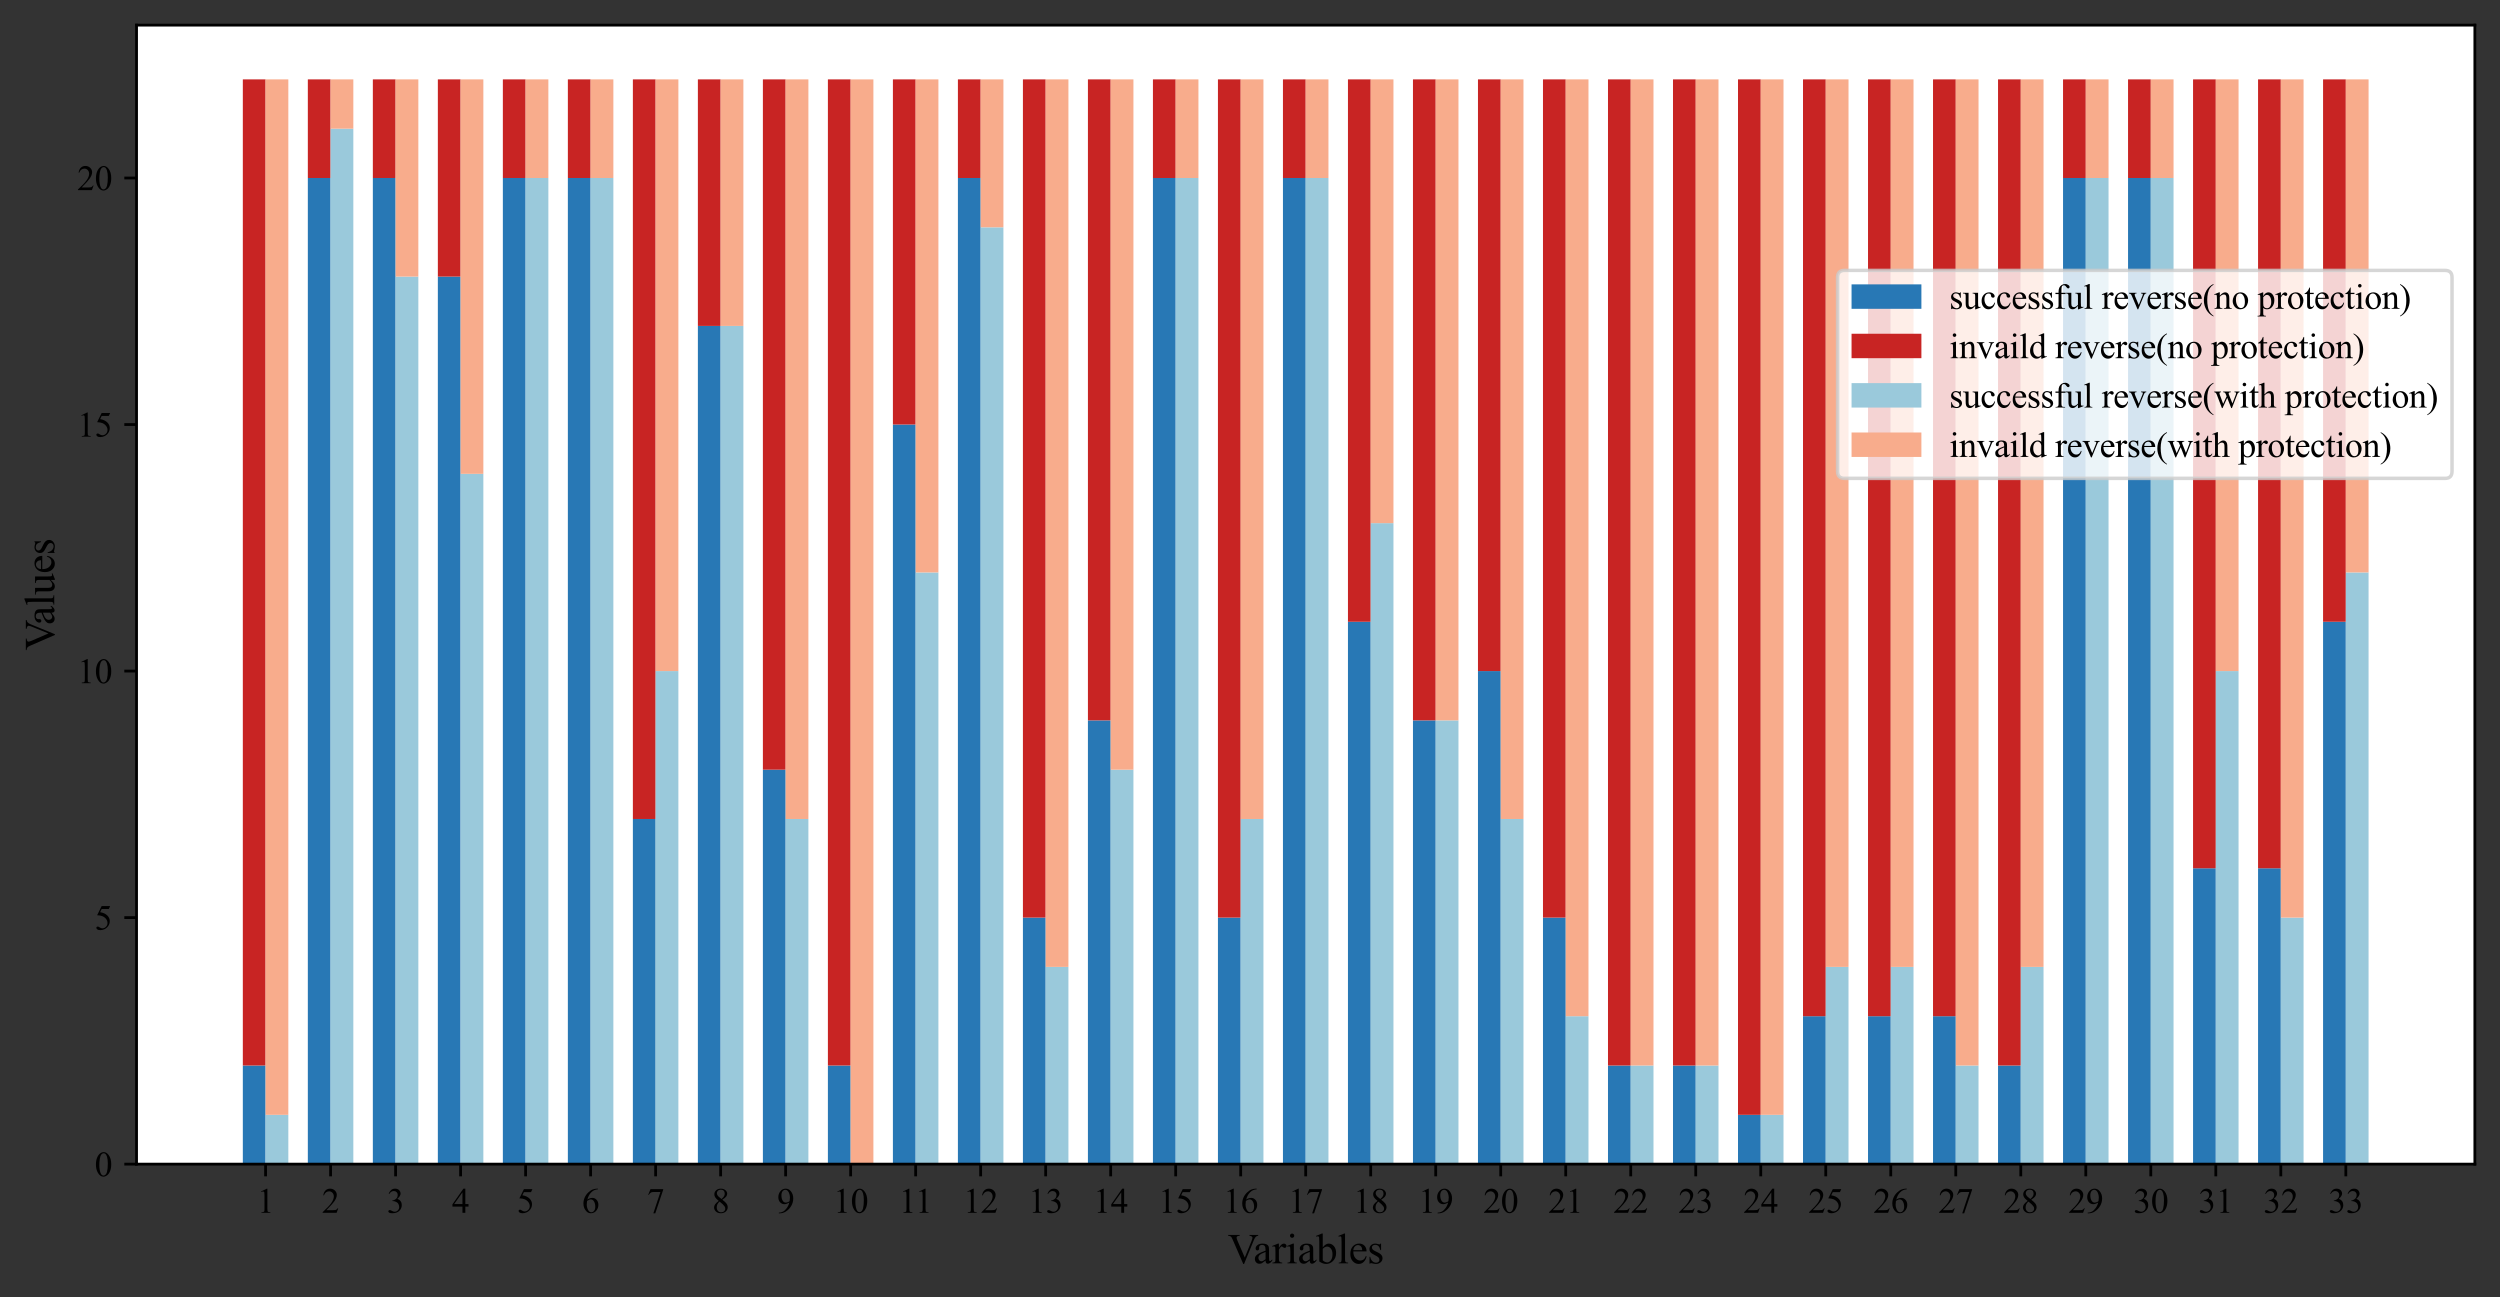 <?xml version="1.0" encoding="utf-8" standalone="no"?>
<!DOCTYPE svg PUBLIC "-//W3C//DTD SVG 1.1//EN"
  "http://www.w3.org/Graphics/SVG/1.1/DTD/svg11.dtd">
<svg xmlns:xlink="http://www.w3.org/1999/xlink" width="715.899pt" height="371.542pt" viewBox="0 0 715.899 371.542" xmlns="http://www.w3.org/2000/svg" version="1.1">
 <rect x="0" y="0" width="715.899" height="371.542" fill="#333333" stroke="none"/>
 <defs>
  <style type="text/css">*{stroke-linejoin: round; stroke-linecap: butt}</style>
 </defs>
 <g id="figure_1">
  <g id="patch_1">
   <path d="M 0 371.542 
L 715.899 371.542 
L 715.899 0 
L 0 0 
L 0 371.542 
z
" style="fill: none"/>
  </g>
  <g id="axes_1">
   <g id="patch_2">
    <path d="M 39.099 333.36 
L 708.699 333.36 
L 708.699 7.2 
L 39.099 7.2 
z
" style="fill: #ffffff"/>
   </g>
   <g id="patch_3">
    <path d="M 69.536 333.36 
L 76.051 333.36 
L 76.051 305.121 
L 69.536 305.121 
z
" clip-path="url(#pc9ad4035b9)" style="fill: #2878b5"/>
   </g>
   <g id="patch_4">
    <path d="M 88.151 333.36 
L 94.667 333.36 
L 94.667 50.97 
L 88.151 50.97 
z
" clip-path="url(#pc9ad4035b9)" style="fill: #2878b5"/>
   </g>
   <g id="patch_5">
    <path d="M 106.767 333.36 
L 113.282 333.36 
L 113.282 50.97 
L 106.767 50.97 
z
" clip-path="url(#pc9ad4035b9)" style="fill: #2878b5"/>
   </g>
   <g id="patch_6">
    <path d="M 125.382 333.36 
L 131.898 333.36 
L 131.898 79.209 
L 125.382 79.209 
z
" clip-path="url(#pc9ad4035b9)" style="fill: #2878b5"/>
   </g>
   <g id="patch_7">
    <path d="M 143.998 333.36 
L 150.513 333.36 
L 150.513 50.97 
L 143.998 50.97 
z
" clip-path="url(#pc9ad4035b9)" style="fill: #2878b5"/>
   </g>
   <g id="patch_8">
    <path d="M 162.613 333.36 
L 169.129 333.36 
L 169.129 50.97 
L 162.613 50.97 
z
" clip-path="url(#pc9ad4035b9)" style="fill: #2878b5"/>
   </g>
   <g id="patch_9">
    <path d="M 181.229 333.36 
L 187.744 333.36 
L 187.744 234.524 
L 181.229 234.524 
z
" clip-path="url(#pc9ad4035b9)" style="fill: #2878b5"/>
   </g>
   <g id="patch_10">
    <path d="M 199.844 333.36 
L 206.36 333.36 
L 206.36 93.329 
L 199.844 93.329 
z
" clip-path="url(#pc9ad4035b9)" style="fill: #2878b5"/>
   </g>
   <g id="patch_11">
    <path d="M 218.46 333.36 
L 224.975 333.36 
L 224.975 220.404 
L 218.46 220.404 
z
" clip-path="url(#pc9ad4035b9)" style="fill: #2878b5"/>
   </g>
   <g id="patch_12">
    <path d="M 237.075 333.36 
L 243.591 333.36 
L 243.591 305.121 
L 237.075 305.121 
z
" clip-path="url(#pc9ad4035b9)" style="fill: #2878b5"/>
   </g>
   <g id="patch_13">
    <path d="M 255.691 333.36 
L 262.206 333.36 
L 262.206 121.568 
L 255.691 121.568 
z
" clip-path="url(#pc9ad4035b9)" style="fill: #2878b5"/>
   </g>
   <g id="patch_14">
    <path d="M 274.306 333.36 
L 280.822 333.36 
L 280.822 50.97 
L 274.306 50.97 
z
" clip-path="url(#pc9ad4035b9)" style="fill: #2878b5"/>
   </g>
   <g id="patch_15">
    <path d="M 292.922 333.36 
L 299.437 333.36 
L 299.437 262.763 
L 292.922 262.763 
z
" clip-path="url(#pc9ad4035b9)" style="fill: #2878b5"/>
   </g>
   <g id="patch_16">
    <path d="M 311.537 333.36 
L 318.053 333.36 
L 318.053 206.285 
L 311.537 206.285 
z
" clip-path="url(#pc9ad4035b9)" style="fill: #2878b5"/>
   </g>
   <g id="patch_17">
    <path d="M 330.153 333.36 
L 336.668 333.36 
L 336.668 50.97 
L 330.153 50.97 
z
" clip-path="url(#pc9ad4035b9)" style="fill: #2878b5"/>
   </g>
   <g id="patch_18">
    <path d="M 348.768 333.36 
L 355.284 333.36 
L 355.284 262.763 
L 348.768 262.763 
z
" clip-path="url(#pc9ad4035b9)" style="fill: #2878b5"/>
   </g>
   <g id="patch_19">
    <path d="M 367.384 333.36 
L 373.899 333.36 
L 373.899 50.97 
L 367.384 50.97 
z
" clip-path="url(#pc9ad4035b9)" style="fill: #2878b5"/>
   </g>
   <g id="patch_20">
    <path d="M 385.999 333.36 
L 392.515 333.36 
L 392.515 178.046 
L 385.999 178.046 
z
" clip-path="url(#pc9ad4035b9)" style="fill: #2878b5"/>
   </g>
   <g id="patch_21">
    <path d="M 404.615 333.36 
L 411.13 333.36 
L 411.13 206.285 
L 404.615 206.285 
z
" clip-path="url(#pc9ad4035b9)" style="fill: #2878b5"/>
   </g>
   <g id="patch_22">
    <path d="M 423.23 333.36 
L 429.746 333.36 
L 429.746 192.165 
L 423.23 192.165 
z
" clip-path="url(#pc9ad4035b9)" style="fill: #2878b5"/>
   </g>
   <g id="patch_23">
    <path d="M 441.846 333.36 
L 448.361 333.36 
L 448.361 262.763 
L 441.846 262.763 
z
" clip-path="url(#pc9ad4035b9)" style="fill: #2878b5"/>
   </g>
   <g id="patch_24">
    <path d="M 460.462 333.36 
L 466.977 333.36 
L 466.977 305.121 
L 460.462 305.121 
z
" clip-path="url(#pc9ad4035b9)" style="fill: #2878b5"/>
   </g>
   <g id="patch_25">
    <path d="M 479.077 333.36 
L 485.592 333.36 
L 485.592 305.121 
L 479.077 305.121 
z
" clip-path="url(#pc9ad4035b9)" style="fill: #2878b5"/>
   </g>
   <g id="patch_26">
    <path d="M 497.693 333.36 
L 504.208 333.36 
L 504.208 319.241 
L 497.693 319.241 
z
" clip-path="url(#pc9ad4035b9)" style="fill: #2878b5"/>
   </g>
   <g id="patch_27">
    <path d="M 516.308 333.36 
L 522.823 333.36 
L 522.823 291.002 
L 516.308 291.002 
z
" clip-path="url(#pc9ad4035b9)" style="fill: #2878b5"/>
   </g>
   <g id="patch_28">
    <path d="M 534.924 333.36 
L 541.439 333.36 
L 541.439 291.002 
L 534.924 291.002 
z
" clip-path="url(#pc9ad4035b9)" style="fill: #2878b5"/>
   </g>
   <g id="patch_29">
    <path d="M 553.539 333.36 
L 560.055 333.36 
L 560.055 291.002 
L 553.539 291.002 
z
" clip-path="url(#pc9ad4035b9)" style="fill: #2878b5"/>
   </g>
   <g id="patch_30">
    <path d="M 572.155 333.36 
L 578.67 333.36 
L 578.67 305.121 
L 572.155 305.121 
z
" clip-path="url(#pc9ad4035b9)" style="fill: #2878b5"/>
   </g>
   <g id="patch_31">
    <path d="M 590.77 333.36 
L 597.286 333.36 
L 597.286 50.97 
L 590.77 50.97 
z
" clip-path="url(#pc9ad4035b9)" style="fill: #2878b5"/>
   </g>
   <g id="patch_32">
    <path d="M 609.386 333.36 
L 615.901 333.36 
L 615.901 50.97 
L 609.386 50.97 
z
" clip-path="url(#pc9ad4035b9)" style="fill: #2878b5"/>
   </g>
   <g id="patch_33">
    <path d="M 628.001 333.36 
L 634.517 333.36 
L 634.517 248.643 
L 628.001 248.643 
z
" clip-path="url(#pc9ad4035b9)" style="fill: #2878b5"/>
   </g>
   <g id="patch_34">
    <path d="M 646.617 333.36 
L 653.132 333.36 
L 653.132 248.643 
L 646.617 248.643 
z
" clip-path="url(#pc9ad4035b9)" style="fill: #2878b5"/>
   </g>
   <g id="patch_35">
    <path d="M 665.232 333.36 
L 671.748 333.36 
L 671.748 178.046 
L 665.232 178.046 
z
" clip-path="url(#pc9ad4035b9)" style="fill: #2878b5"/>
   </g>
   <g id="patch_36">
    <path d="M 69.536 305.121 
L 76.051 305.121 
L 76.051 22.731 
L 69.536 22.731 
z
" clip-path="url(#pc9ad4035b9)" style="fill: #c82423"/>
   </g>
   <g id="patch_37">
    <path d="M 88.151 50.97 
L 94.667 50.97 
L 94.667 22.731 
L 88.151 22.731 
z
" clip-path="url(#pc9ad4035b9)" style="fill: #c82423"/>
   </g>
   <g id="patch_38">
    <path d="M 106.767 50.97 
L 113.282 50.97 
L 113.282 22.731 
L 106.767 22.731 
z
" clip-path="url(#pc9ad4035b9)" style="fill: #c82423"/>
   </g>
   <g id="patch_39">
    <path d="M 125.382 79.209 
L 131.898 79.209 
L 131.898 22.731 
L 125.382 22.731 
z
" clip-path="url(#pc9ad4035b9)" style="fill: #c82423"/>
   </g>
   <g id="patch_40">
    <path d="M 143.998 50.97 
L 150.513 50.97 
L 150.513 22.731 
L 143.998 22.731 
z
" clip-path="url(#pc9ad4035b9)" style="fill: #c82423"/>
   </g>
   <g id="patch_41">
    <path d="M 162.613 50.97 
L 169.129 50.97 
L 169.129 22.731 
L 162.613 22.731 
z
" clip-path="url(#pc9ad4035b9)" style="fill: #c82423"/>
   </g>
   <g id="patch_42">
    <path d="M 181.229 234.524 
L 187.744 234.524 
L 187.744 22.731 
L 181.229 22.731 
z
" clip-path="url(#pc9ad4035b9)" style="fill: #c82423"/>
   </g>
   <g id="patch_43">
    <path d="M 199.844 93.329 
L 206.36 93.329 
L 206.36 22.731 
L 199.844 22.731 
z
" clip-path="url(#pc9ad4035b9)" style="fill: #c82423"/>
   </g>
   <g id="patch_44">
    <path d="M 218.46 220.404 
L 224.975 220.404 
L 224.975 22.731 
L 218.46 22.731 
z
" clip-path="url(#pc9ad4035b9)" style="fill: #c82423"/>
   </g>
   <g id="patch_45">
    <path d="M 237.075 305.121 
L 243.591 305.121 
L 243.591 22.731 
L 237.075 22.731 
z
" clip-path="url(#pc9ad4035b9)" style="fill: #c82423"/>
   </g>
   <g id="patch_46">
    <path d="M 255.691 121.568 
L 262.206 121.568 
L 262.206 22.731 
L 255.691 22.731 
z
" clip-path="url(#pc9ad4035b9)" style="fill: #c82423"/>
   </g>
   <g id="patch_47">
    <path d="M 274.306 50.97 
L 280.822 50.97 
L 280.822 22.731 
L 274.306 22.731 
z
" clip-path="url(#pc9ad4035b9)" style="fill: #c82423"/>
   </g>
   <g id="patch_48">
    <path d="M 292.922 262.763 
L 299.437 262.763 
L 299.437 22.731 
L 292.922 22.731 
z
" clip-path="url(#pc9ad4035b9)" style="fill: #c82423"/>
   </g>
   <g id="patch_49">
    <path d="M 311.537 206.285 
L 318.053 206.285 
L 318.053 22.731 
L 311.537 22.731 
z
" clip-path="url(#pc9ad4035b9)" style="fill: #c82423"/>
   </g>
   <g id="patch_50">
    <path d="M 330.153 50.97 
L 336.668 50.97 
L 336.668 22.731 
L 330.153 22.731 
z
" clip-path="url(#pc9ad4035b9)" style="fill: #c82423"/>
   </g>
   <g id="patch_51">
    <path d="M 348.768 262.763 
L 355.284 262.763 
L 355.284 22.731 
L 348.768 22.731 
z
" clip-path="url(#pc9ad4035b9)" style="fill: #c82423"/>
   </g>
   <g id="patch_52">
    <path d="M 367.384 50.97 
L 373.899 50.97 
L 373.899 22.731 
L 367.384 22.731 
z
" clip-path="url(#pc9ad4035b9)" style="fill: #c82423"/>
   </g>
   <g id="patch_53">
    <path d="M 385.999 178.046 
L 392.515 178.046 
L 392.515 22.731 
L 385.999 22.731 
z
" clip-path="url(#pc9ad4035b9)" style="fill: #c82423"/>
   </g>
   <g id="patch_54">
    <path d="M 404.615 206.285 
L 411.13 206.285 
L 411.13 22.731 
L 404.615 22.731 
z
" clip-path="url(#pc9ad4035b9)" style="fill: #c82423"/>
   </g>
   <g id="patch_55">
    <path d="M 423.23 192.165 
L 429.746 192.165 
L 429.746 22.731 
L 423.23 22.731 
z
" clip-path="url(#pc9ad4035b9)" style="fill: #c82423"/>
   </g>
   <g id="patch_56">
    <path d="M 441.846 262.763 
L 448.361 262.763 
L 448.361 22.731 
L 441.846 22.731 
z
" clip-path="url(#pc9ad4035b9)" style="fill: #c82423"/>
   </g>
   <g id="patch_57">
    <path d="M 460.462 305.121 
L 466.977 305.121 
L 466.977 22.731 
L 460.462 22.731 
z
" clip-path="url(#pc9ad4035b9)" style="fill: #c82423"/>
   </g>
   <g id="patch_58">
    <path d="M 479.077 305.121 
L 485.592 305.121 
L 485.592 22.731 
L 479.077 22.731 
z
" clip-path="url(#pc9ad4035b9)" style="fill: #c82423"/>
   </g>
   <g id="patch_59">
    <path d="M 497.693 319.241 
L 504.208 319.241 
L 504.208 22.731 
L 497.693 22.731 
z
" clip-path="url(#pc9ad4035b9)" style="fill: #c82423"/>
   </g>
   <g id="patch_60">
    <path d="M 516.308 291.002 
L 522.823 291.002 
L 522.823 22.731 
L 516.308 22.731 
z
" clip-path="url(#pc9ad4035b9)" style="fill: #c82423"/>
   </g>
   <g id="patch_61">
    <path d="M 534.924 291.002 
L 541.439 291.002 
L 541.439 22.731 
L 534.924 22.731 
z
" clip-path="url(#pc9ad4035b9)" style="fill: #c82423"/>
   </g>
   <g id="patch_62">
    <path d="M 553.539 291.002 
L 560.055 291.002 
L 560.055 22.731 
L 553.539 22.731 
z
" clip-path="url(#pc9ad4035b9)" style="fill: #c82423"/>
   </g>
   <g id="patch_63">
    <path d="M 572.155 305.121 
L 578.67 305.121 
L 578.67 22.731 
L 572.155 22.731 
z
" clip-path="url(#pc9ad4035b9)" style="fill: #c82423"/>
   </g>
   <g id="patch_64">
    <path d="M 590.77 50.97 
L 597.286 50.97 
L 597.286 22.731 
L 590.77 22.731 
z
" clip-path="url(#pc9ad4035b9)" style="fill: #c82423"/>
   </g>
   <g id="patch_65">
    <path d="M 609.386 50.97 
L 615.901 50.97 
L 615.901 22.731 
L 609.386 22.731 
z
" clip-path="url(#pc9ad4035b9)" style="fill: #c82423"/>
   </g>
   <g id="patch_66">
    <path d="M 628.001 248.643 
L 634.517 248.643 
L 634.517 22.731 
L 628.001 22.731 
z
" clip-path="url(#pc9ad4035b9)" style="fill: #c82423"/>
   </g>
   <g id="patch_67">
    <path d="M 646.617 248.643 
L 653.132 248.643 
L 653.132 22.731 
L 646.617 22.731 
z
" clip-path="url(#pc9ad4035b9)" style="fill: #c82423"/>
   </g>
   <g id="patch_68">
    <path d="M 665.232 178.046 
L 671.748 178.046 
L 671.748 22.731 
L 665.232 22.731 
z
" clip-path="url(#pc9ad4035b9)" style="fill: #c82423"/>
   </g>
   <g id="patch_69">
    <path d="M 76.051 333.36 
L 82.567 333.36 
L 82.567 319.241 
L 76.051 319.241 
z
" clip-path="url(#pc9ad4035b9)" style="fill: #9ac9db"/>
   </g>
   <g id="patch_70">
    <path d="M 94.667 333.36 
L 101.182 333.36 
L 101.182 36.851 
L 94.667 36.851 
z
" clip-path="url(#pc9ad4035b9)" style="fill: #9ac9db"/>
   </g>
   <g id="patch_71">
    <path d="M 113.282 333.36 
L 119.798 333.36 
L 119.798 79.209 
L 113.282 79.209 
z
" clip-path="url(#pc9ad4035b9)" style="fill: #9ac9db"/>
   </g>
   <g id="patch_72">
    <path d="M 131.898 333.36 
L 138.413 333.36 
L 138.413 135.687 
L 131.898 135.687 
z
" clip-path="url(#pc9ad4035b9)" style="fill: #9ac9db"/>
   </g>
   <g id="patch_73">
    <path d="M 150.513 333.36 
L 157.029 333.36 
L 157.029 50.97 
L 150.513 50.97 
z
" clip-path="url(#pc9ad4035b9)" style="fill: #9ac9db"/>
   </g>
   <g id="patch_74">
    <path d="M 169.129 333.36 
L 175.644 333.36 
L 175.644 50.97 
L 169.129 50.97 
z
" clip-path="url(#pc9ad4035b9)" style="fill: #9ac9db"/>
   </g>
   <g id="patch_75">
    <path d="M 187.744 333.36 
L 194.26 333.36 
L 194.26 192.165 
L 187.744 192.165 
z
" clip-path="url(#pc9ad4035b9)" style="fill: #9ac9db"/>
   </g>
   <g id="patch_76">
    <path d="M 206.36 333.36 
L 212.875 333.36 
L 212.875 93.329 
L 206.36 93.329 
z
" clip-path="url(#pc9ad4035b9)" style="fill: #9ac9db"/>
   </g>
   <g id="patch_77">
    <path d="M 224.975 333.36 
L 231.491 333.36 
L 231.491 234.524 
L 224.975 234.524 
z
" clip-path="url(#pc9ad4035b9)" style="fill: #9ac9db"/>
   </g>
   <g id="patch_78">
    <path d="M 243.591 333.36 
L 250.106 333.36 
L 250.106 333.36 
L 243.591 333.36 
z
" clip-path="url(#pc9ad4035b9)" style="fill: #9ac9db"/>
   </g>
   <g id="patch_79">
    <path d="M 262.206 333.36 
L 268.722 333.36 
L 268.722 163.926 
L 262.206 163.926 
z
" clip-path="url(#pc9ad4035b9)" style="fill: #9ac9db"/>
   </g>
   <g id="patch_80">
    <path d="M 280.822 333.36 
L 287.337 333.36 
L 287.337 65.09 
L 280.822 65.09 
z
" clip-path="url(#pc9ad4035b9)" style="fill: #9ac9db"/>
   </g>
   <g id="patch_81">
    <path d="M 299.437 333.36 
L 305.953 333.36 
L 305.953 276.882 
L 299.437 276.882 
z
" clip-path="url(#pc9ad4035b9)" style="fill: #9ac9db"/>
   </g>
   <g id="patch_82">
    <path d="M 318.053 333.36 
L 324.568 333.36 
L 324.568 220.404 
L 318.053 220.404 
z
" clip-path="url(#pc9ad4035b9)" style="fill: #9ac9db"/>
   </g>
   <g id="patch_83">
    <path d="M 336.668 333.36 
L 343.184 333.36 
L 343.184 50.97 
L 336.668 50.97 
z
" clip-path="url(#pc9ad4035b9)" style="fill: #9ac9db"/>
   </g>
   <g id="patch_84">
    <path d="M 355.284 333.36 
L 361.799 333.36 
L 361.799 234.524 
L 355.284 234.524 
z
" clip-path="url(#pc9ad4035b9)" style="fill: #9ac9db"/>
   </g>
   <g id="patch_85">
    <path d="M 373.899 333.36 
L 380.415 333.36 
L 380.415 50.97 
L 373.899 50.97 
z
" clip-path="url(#pc9ad4035b9)" style="fill: #9ac9db"/>
   </g>
   <g id="patch_86">
    <path d="M 392.515 333.36 
L 399.03 333.36 
L 399.03 149.807 
L 392.515 149.807 
z
" clip-path="url(#pc9ad4035b9)" style="fill: #9ac9db"/>
   </g>
   <g id="patch_87">
    <path d="M 411.13 333.36 
L 417.646 333.36 
L 417.646 206.285 
L 411.13 206.285 
z
" clip-path="url(#pc9ad4035b9)" style="fill: #9ac9db"/>
   </g>
   <g id="patch_88">
    <path d="M 429.746 333.36 
L 436.261 333.36 
L 436.261 234.524 
L 429.746 234.524 
z
" clip-path="url(#pc9ad4035b9)" style="fill: #9ac9db"/>
   </g>
   <g id="patch_89">
    <path d="M 448.361 333.36 
L 454.877 333.36 
L 454.877 291.002 
L 448.361 291.002 
z
" clip-path="url(#pc9ad4035b9)" style="fill: #9ac9db"/>
   </g>
   <g id="patch_90">
    <path d="M 466.977 333.36 
L 473.492 333.36 
L 473.492 305.121 
L 466.977 305.121 
z
" clip-path="url(#pc9ad4035b9)" style="fill: #9ac9db"/>
   </g>
   <g id="patch_91">
    <path d="M 485.592 333.36 
L 492.108 333.36 
L 492.108 305.121 
L 485.592 305.121 
z
" clip-path="url(#pc9ad4035b9)" style="fill: #9ac9db"/>
   </g>
   <g id="patch_92">
    <path d="M 504.208 333.36 
L 510.723 333.36 
L 510.723 319.241 
L 504.208 319.241 
z
" clip-path="url(#pc9ad4035b9)" style="fill: #9ac9db"/>
   </g>
   <g id="patch_93">
    <path d="M 522.823 333.36 
L 529.339 333.36 
L 529.339 276.882 
L 522.823 276.882 
z
" clip-path="url(#pc9ad4035b9)" style="fill: #9ac9db"/>
   </g>
   <g id="patch_94">
    <path d="M 541.439 333.36 
L 547.954 333.36 
L 547.954 276.882 
L 541.439 276.882 
z
" clip-path="url(#pc9ad4035b9)" style="fill: #9ac9db"/>
   </g>
   <g id="patch_95">
    <path d="M 560.055 333.36 
L 566.57 333.36 
L 566.57 305.121 
L 560.055 305.121 
z
" clip-path="url(#pc9ad4035b9)" style="fill: #9ac9db"/>
   </g>
   <g id="patch_96">
    <path d="M 578.67 333.36 
L 585.185 333.36 
L 585.185 276.882 
L 578.67 276.882 
z
" clip-path="url(#pc9ad4035b9)" style="fill: #9ac9db"/>
   </g>
   <g id="patch_97">
    <path d="M 597.286 333.36 
L 603.801 333.36 
L 603.801 50.97 
L 597.286 50.97 
z
" clip-path="url(#pc9ad4035b9)" style="fill: #9ac9db"/>
   </g>
   <g id="patch_98">
    <path d="M 615.901 333.36 
L 622.416 333.36 
L 622.416 50.97 
L 615.901 50.97 
z
" clip-path="url(#pc9ad4035b9)" style="fill: #9ac9db"/>
   </g>
   <g id="patch_99">
    <path d="M 634.517 333.36 
L 641.032 333.36 
L 641.032 192.165 
L 634.517 192.165 
z
" clip-path="url(#pc9ad4035b9)" style="fill: #9ac9db"/>
   </g>
   <g id="patch_100">
    <path d="M 653.132 333.36 
L 659.647 333.36 
L 659.647 262.763 
L 653.132 262.763 
z
" clip-path="url(#pc9ad4035b9)" style="fill: #9ac9db"/>
   </g>
   <g id="patch_101">
    <path d="M 671.748 333.36 
L 678.263 333.36 
L 678.263 163.926 
L 671.748 163.926 
z
" clip-path="url(#pc9ad4035b9)" style="fill: #9ac9db"/>
   </g>
   <g id="patch_102">
    <path d="M 76.051 319.241 
L 82.567 319.241 
L 82.567 22.731 
L 76.051 22.731 
z
" clip-path="url(#pc9ad4035b9)" style="fill: #f8ac8c"/>
   </g>
   <g id="patch_103">
    <path d="M 94.667 36.851 
L 101.182 36.851 
L 101.182 22.731 
L 94.667 22.731 
z
" clip-path="url(#pc9ad4035b9)" style="fill: #f8ac8c"/>
   </g>
   <g id="patch_104">
    <path d="M 113.282 79.209 
L 119.798 79.209 
L 119.798 22.731 
L 113.282 22.731 
z
" clip-path="url(#pc9ad4035b9)" style="fill: #f8ac8c"/>
   </g>
   <g id="patch_105">
    <path d="M 131.898 135.687 
L 138.413 135.687 
L 138.413 22.731 
L 131.898 22.731 
z
" clip-path="url(#pc9ad4035b9)" style="fill: #f8ac8c"/>
   </g>
   <g id="patch_106">
    <path d="M 150.513 50.97 
L 157.029 50.97 
L 157.029 22.731 
L 150.513 22.731 
z
" clip-path="url(#pc9ad4035b9)" style="fill: #f8ac8c"/>
   </g>
   <g id="patch_107">
    <path d="M 169.129 50.97 
L 175.644 50.97 
L 175.644 22.731 
L 169.129 22.731 
z
" clip-path="url(#pc9ad4035b9)" style="fill: #f8ac8c"/>
   </g>
   <g id="patch_108">
    <path d="M 187.744 192.165 
L 194.26 192.165 
L 194.26 22.731 
L 187.744 22.731 
z
" clip-path="url(#pc9ad4035b9)" style="fill: #f8ac8c"/>
   </g>
   <g id="patch_109">
    <path d="M 206.36 93.329 
L 212.875 93.329 
L 212.875 22.731 
L 206.36 22.731 
z
" clip-path="url(#pc9ad4035b9)" style="fill: #f8ac8c"/>
   </g>
   <g id="patch_110">
    <path d="M 224.975 234.524 
L 231.491 234.524 
L 231.491 22.731 
L 224.975 22.731 
z
" clip-path="url(#pc9ad4035b9)" style="fill: #f8ac8c"/>
   </g>
   <g id="patch_111">
    <path d="M 243.591 333.36 
L 250.106 333.36 
L 250.106 22.731 
L 243.591 22.731 
z
" clip-path="url(#pc9ad4035b9)" style="fill: #f8ac8c"/>
   </g>
   <g id="patch_112">
    <path d="M 262.206 163.926 
L 268.722 163.926 
L 268.722 22.731 
L 262.206 22.731 
z
" clip-path="url(#pc9ad4035b9)" style="fill: #f8ac8c"/>
   </g>
   <g id="patch_113">
    <path d="M 280.822 65.09 
L 287.337 65.09 
L 287.337 22.731 
L 280.822 22.731 
z
" clip-path="url(#pc9ad4035b9)" style="fill: #f8ac8c"/>
   </g>
   <g id="patch_114">
    <path d="M 299.437 276.882 
L 305.953 276.882 
L 305.953 22.731 
L 299.437 22.731 
z
" clip-path="url(#pc9ad4035b9)" style="fill: #f8ac8c"/>
   </g>
   <g id="patch_115">
    <path d="M 318.053 220.404 
L 324.568 220.404 
L 324.568 22.731 
L 318.053 22.731 
z
" clip-path="url(#pc9ad4035b9)" style="fill: #f8ac8c"/>
   </g>
   <g id="patch_116">
    <path d="M 336.668 50.97 
L 343.184 50.97 
L 343.184 22.731 
L 336.668 22.731 
z
" clip-path="url(#pc9ad4035b9)" style="fill: #f8ac8c"/>
   </g>
   <g id="patch_117">
    <path d="M 355.284 234.524 
L 361.799 234.524 
L 361.799 22.731 
L 355.284 22.731 
z
" clip-path="url(#pc9ad4035b9)" style="fill: #f8ac8c"/>
   </g>
   <g id="patch_118">
    <path d="M 373.899 50.97 
L 380.415 50.97 
L 380.415 22.731 
L 373.899 22.731 
z
" clip-path="url(#pc9ad4035b9)" style="fill: #f8ac8c"/>
   </g>
   <g id="patch_119">
    <path d="M 392.515 149.807 
L 399.03 149.807 
L 399.03 22.731 
L 392.515 22.731 
z
" clip-path="url(#pc9ad4035b9)" style="fill: #f8ac8c"/>
   </g>
   <g id="patch_120">
    <path d="M 411.13 206.285 
L 417.646 206.285 
L 417.646 22.731 
L 411.13 22.731 
z
" clip-path="url(#pc9ad4035b9)" style="fill: #f8ac8c"/>
   </g>
   <g id="patch_121">
    <path d="M 429.746 234.524 
L 436.261 234.524 
L 436.261 22.731 
L 429.746 22.731 
z
" clip-path="url(#pc9ad4035b9)" style="fill: #f8ac8c"/>
   </g>
   <g id="patch_122">
    <path d="M 448.361 291.002 
L 454.877 291.002 
L 454.877 22.731 
L 448.361 22.731 
z
" clip-path="url(#pc9ad4035b9)" style="fill: #f8ac8c"/>
   </g>
   <g id="patch_123">
    <path d="M 466.977 305.121 
L 473.492 305.121 
L 473.492 22.731 
L 466.977 22.731 
z
" clip-path="url(#pc9ad4035b9)" style="fill: #f8ac8c"/>
   </g>
   <g id="patch_124">
    <path d="M 485.592 305.121 
L 492.108 305.121 
L 492.108 22.731 
L 485.592 22.731 
z
" clip-path="url(#pc9ad4035b9)" style="fill: #f8ac8c"/>
   </g>
   <g id="patch_125">
    <path d="M 504.208 319.241 
L 510.723 319.241 
L 510.723 22.731 
L 504.208 22.731 
z
" clip-path="url(#pc9ad4035b9)" style="fill: #f8ac8c"/>
   </g>
   <g id="patch_126">
    <path d="M 522.823 276.882 
L 529.339 276.882 
L 529.339 22.731 
L 522.823 22.731 
z
" clip-path="url(#pc9ad4035b9)" style="fill: #f8ac8c"/>
   </g>
   <g id="patch_127">
    <path d="M 541.439 276.882 
L 547.954 276.882 
L 547.954 22.731 
L 541.439 22.731 
z
" clip-path="url(#pc9ad4035b9)" style="fill: #f8ac8c"/>
   </g>
   <g id="patch_128">
    <path d="M 560.055 305.121 
L 566.57 305.121 
L 566.57 22.731 
L 560.055 22.731 
z
" clip-path="url(#pc9ad4035b9)" style="fill: #f8ac8c"/>
   </g>
   <g id="patch_129">
    <path d="M 578.67 276.882 
L 585.185 276.882 
L 585.185 22.731 
L 578.67 22.731 
z
" clip-path="url(#pc9ad4035b9)" style="fill: #f8ac8c"/>
   </g>
   <g id="patch_130">
    <path d="M 597.286 50.97 
L 603.801 50.97 
L 603.801 22.731 
L 597.286 22.731 
z
" clip-path="url(#pc9ad4035b9)" style="fill: #f8ac8c"/>
   </g>
   <g id="patch_131">
    <path d="M 615.901 50.97 
L 622.416 50.97 
L 622.416 22.731 
L 615.901 22.731 
z
" clip-path="url(#pc9ad4035b9)" style="fill: #f8ac8c"/>
   </g>
   <g id="patch_132">
    <path d="M 634.517 192.165 
L 641.032 192.165 
L 641.032 22.731 
L 634.517 22.731 
z
" clip-path="url(#pc9ad4035b9)" style="fill: #f8ac8c"/>
   </g>
   <g id="patch_133">
    <path d="M 653.132 262.763 
L 659.647 262.763 
L 659.647 22.731 
L 653.132 22.731 
z
" clip-path="url(#pc9ad4035b9)" style="fill: #f8ac8c"/>
   </g>
   <g id="patch_134">
    <path d="M 671.748 163.926 
L 678.263 163.926 
L 678.263 22.731 
L 671.748 22.731 
z
" clip-path="url(#pc9ad4035b9)" style="fill: #f8ac8c"/>
   </g>
   <g id="matplotlib.axis_1">
    <g id="xtick_1">
     <g id="line2d_1">
      <defs>
       <path id="m2abf7e11ed" d="M 0 0 
L 0 3.5 
" style="stroke: #000000; stroke-width: 0.8"/>
      </defs>
      <g>
       <use xlink:href="#m2abf7e11ed" x="76.051" y="333.36" style="stroke: #000000; stroke-width: 0.8"/>
      </g>
     </g>
     <g id="text_1">
      <!-- 1 -->
      <g transform="translate(73.551 347.304)scale(0.1 -0.1)">
       <defs>
        <path id="TimesNewRomanPSMT-31" d="M 750 3822 
L 1781 4325 
L 1884 4325 
L 1884 747 
Q 1884 391 1914 303 
Q 1944 216 2037 169 
Q 2131 122 2419 116 
L 2419 0 
L 825 0 
L 825 116 
Q 1125 122 1212 167 
Q 1300 213 1334 289 
Q 1369 366 1369 747 
L 1369 3034 
Q 1369 3497 1338 3628 
Q 1316 3728 1258 3775 
Q 1200 3822 1119 3822 
Q 1003 3822 797 3725 
L 750 3822 
z
" transform="scale(0.016)"/>
       </defs>
       <use xlink:href="#TimesNewRomanPSMT-31"/>
      </g>
     </g>
    </g>
    <g id="xtick_2">
     <g id="line2d_2">
      <g>
       <use xlink:href="#m2abf7e11ed" x="94.667" y="333.36" style="stroke: #000000; stroke-width: 0.8"/>
      </g>
     </g>
     <g id="text_2">
      <!-- 2 -->
      <g transform="translate(92.167 347.304)scale(0.1 -0.1)">
       <defs>
        <path id="TimesNewRomanPSMT-32" d="M 2934 816 
L 2638 0 
L 138 0 
L 138 116 
Q 1241 1122 1691 1759 
Q 2141 2397 2141 2925 
Q 2141 3328 1894 3587 
Q 1647 3847 1303 3847 
Q 991 3847 742 3664 
Q 494 3481 375 3128 
L 259 3128 
Q 338 3706 661 4015 
Q 984 4325 1469 4325 
Q 1984 4325 2329 3994 
Q 2675 3663 2675 3213 
Q 2675 2891 2525 2569 
Q 2294 2063 1775 1497 
Q 997 647 803 472 
L 1909 472 
Q 2247 472 2383 497 
Q 2519 522 2628 598 
Q 2738 675 2819 816 
L 2934 816 
z
" transform="scale(0.016)"/>
       </defs>
       <use xlink:href="#TimesNewRomanPSMT-32"/>
      </g>
     </g>
    </g>
    <g id="xtick_3">
     <g id="line2d_3">
      <g>
       <use xlink:href="#m2abf7e11ed" x="113.282" y="333.36" style="stroke: #000000; stroke-width: 0.8"/>
      </g>
     </g>
     <g id="text_3">
      <!-- 3 -->
      <g transform="translate(110.782 347.304)scale(0.1 -0.1)">
       <defs>
        <path id="TimesNewRomanPSMT-33" d="M 325 3431 
Q 506 3859 782 4092 
Q 1059 4325 1472 4325 
Q 1981 4325 2253 3994 
Q 2459 3747 2459 3466 
Q 2459 3003 1878 2509 
Q 2269 2356 2469 2072 
Q 2669 1788 2669 1403 
Q 2669 853 2319 450 
Q 1863 -75 997 -75 
Q 569 -75 414 31 
Q 259 138 259 259 
Q 259 350 332 419 
Q 406 488 509 488 
Q 588 488 669 463 
Q 722 447 909 348 
Q 1097 250 1169 231 
Q 1284 197 1416 197 
Q 1734 197 1970 444 
Q 2206 691 2206 1028 
Q 2206 1275 2097 1509 
Q 2016 1684 1919 1775 
Q 1784 1900 1550 2001 
Q 1316 2103 1072 2103 
L 972 2103 
L 972 2197 
Q 1219 2228 1467 2375 
Q 1716 2522 1828 2728 
Q 1941 2934 1941 3181 
Q 1941 3503 1739 3701 
Q 1538 3900 1238 3900 
Q 753 3900 428 3381 
L 325 3431 
z
" transform="scale(0.016)"/>
       </defs>
       <use xlink:href="#TimesNewRomanPSMT-33"/>
      </g>
     </g>
    </g>
    <g id="xtick_4">
     <g id="line2d_4">
      <g>
       <use xlink:href="#m2abf7e11ed" x="131.898" y="333.36" style="stroke: #000000; stroke-width: 0.8"/>
      </g>
     </g>
     <g id="text_4">
      <!-- 4 -->
      <g transform="translate(129.398 347.304)scale(0.1 -0.1)">
       <defs>
        <path id="TimesNewRomanPSMT-34" d="M 2978 1563 
L 2978 1119 
L 2409 1119 
L 2409 0 
L 1894 0 
L 1894 1119 
L 100 1119 
L 100 1519 
L 2066 4325 
L 2409 4325 
L 2409 1563 
L 2978 1563 
z
M 1894 1563 
L 1894 3666 
L 406 1563 
L 1894 1563 
z
" transform="scale(0.016)"/>
       </defs>
       <use xlink:href="#TimesNewRomanPSMT-34"/>
      </g>
     </g>
    </g>
    <g id="xtick_5">
     <g id="line2d_5">
      <g>
       <use xlink:href="#m2abf7e11ed" x="150.513" y="333.36" style="stroke: #000000; stroke-width: 0.8"/>
      </g>
     </g>
     <g id="text_5">
      <!-- 5 -->
      <g transform="translate(148.013 347.304)scale(0.1 -0.1)">
       <defs>
        <path id="TimesNewRomanPSMT-35" d="M 2778 4238 
L 2534 3706 
L 1259 3706 
L 981 3138 
Q 1809 3016 2294 2522 
Q 2709 2097 2709 1522 
Q 2709 1188 2573 903 
Q 2438 619 2231 419 
Q 2025 219 1772 97 
Q 1413 -75 1034 -75 
Q 653 -75 479 54 
Q 306 184 306 341 
Q 306 428 378 495 
Q 450 563 559 563 
Q 641 563 702 538 
Q 763 513 909 409 
Q 1144 247 1384 247 
Q 1750 247 2026 523 
Q 2303 800 2303 1197 
Q 2303 1581 2056 1914 
Q 1809 2247 1375 2428 
Q 1034 2569 447 2591 
L 1259 4238 
L 2778 4238 
z
" transform="scale(0.016)"/>
       </defs>
       <use xlink:href="#TimesNewRomanPSMT-35"/>
      </g>
     </g>
    </g>
    <g id="xtick_6">
     <g id="line2d_6">
      <g>
       <use xlink:href="#m2abf7e11ed" x="169.129" y="333.36" style="stroke: #000000; stroke-width: 0.8"/>
      </g>
     </g>
     <g id="text_6">
      <!-- 6 -->
      <g transform="translate(166.629 347.304)scale(0.1 -0.1)">
       <defs>
        <path id="TimesNewRomanPSMT-36" d="M 2869 4325 
L 2869 4209 
Q 2456 4169 2195 4045 
Q 1934 3922 1679 3669 
Q 1425 3416 1258 3105 
Q 1091 2794 978 2366 
Q 1428 2675 1881 2675 
Q 2316 2675 2634 2325 
Q 2953 1975 2953 1425 
Q 2953 894 2631 456 
Q 2244 -75 1606 -75 
Q 1172 -75 869 213 
Q 275 772 275 1663 
Q 275 2231 503 2743 
Q 731 3256 1154 3653 
Q 1578 4050 1965 4187 
Q 2353 4325 2688 4325 
L 2869 4325 
z
M 925 2138 
Q 869 1716 869 1456 
Q 869 1156 980 804 
Q 1091 453 1309 247 
Q 1469 100 1697 100 
Q 1969 100 2183 356 
Q 2397 613 2397 1088 
Q 2397 1622 2184 2012 
Q 1972 2403 1581 2403 
Q 1463 2403 1327 2353 
Q 1191 2303 925 2138 
z
" transform="scale(0.016)"/>
       </defs>
       <use xlink:href="#TimesNewRomanPSMT-36"/>
      </g>
     </g>
    </g>
    <g id="xtick_7">
     <g id="line2d_7">
      <g>
       <use xlink:href="#m2abf7e11ed" x="187.744" y="333.36" style="stroke: #000000; stroke-width: 0.8"/>
      </g>
     </g>
     <g id="text_7">
      <!-- 7 -->
      <g transform="translate(185.244 347.304)scale(0.1 -0.1)">
       <defs>
        <path id="TimesNewRomanPSMT-37" d="M 644 4238 
L 2916 4238 
L 2916 4119 
L 1503 -88 
L 1153 -88 
L 2419 3728 
L 1253 3728 
Q 900 3728 750 3644 
Q 488 3500 328 3200 
L 238 3234 
L 644 4238 
z
" transform="scale(0.016)"/>
       </defs>
       <use xlink:href="#TimesNewRomanPSMT-37"/>
      </g>
     </g>
    </g>
    <g id="xtick_8">
     <g id="line2d_8">
      <g>
       <use xlink:href="#m2abf7e11ed" x="206.36" y="333.36" style="stroke: #000000; stroke-width: 0.8"/>
      </g>
     </g>
     <g id="text_8">
      <!-- 8 -->
      <g transform="translate(203.86 347.304)scale(0.1 -0.1)">
       <defs>
        <path id="TimesNewRomanPSMT-38" d="M 1228 2134 
Q 725 2547 579 2797 
Q 434 3047 434 3316 
Q 434 3728 753 4026 
Q 1072 4325 1600 4325 
Q 2113 4325 2425 4047 
Q 2738 3769 2738 3413 
Q 2738 3175 2569 2928 
Q 2400 2681 1866 2347 
Q 2416 1922 2594 1678 
Q 2831 1359 2831 1006 
Q 2831 559 2490 242 
Q 2150 -75 1597 -75 
Q 994 -75 656 303 
Q 388 606 388 966 
Q 388 1247 577 1523 
Q 766 1800 1228 2134 
z
M 1719 2469 
Q 2094 2806 2194 3001 
Q 2294 3197 2294 3444 
Q 2294 3772 2109 3958 
Q 1925 4144 1606 4144 
Q 1288 4144 1088 3959 
Q 888 3775 888 3528 
Q 888 3366 970 3203 
Q 1053 3041 1206 2894 
L 1719 2469 
z
M 1375 2016 
Q 1116 1797 991 1539 
Q 866 1281 866 981 
Q 866 578 1086 336 
Q 1306 94 1647 94 
Q 1984 94 2187 284 
Q 2391 475 2391 747 
Q 2391 972 2272 1150 
Q 2050 1481 1375 2016 
z
" transform="scale(0.016)"/>
       </defs>
       <use xlink:href="#TimesNewRomanPSMT-38"/>
      </g>
     </g>
    </g>
    <g id="xtick_9">
     <g id="line2d_9">
      <g>
       <use xlink:href="#m2abf7e11ed" x="224.975" y="333.36" style="stroke: #000000; stroke-width: 0.8"/>
      </g>
     </g>
     <g id="text_9">
      <!-- 9 -->
      <g transform="translate(222.475 347.304)scale(0.1 -0.1)">
       <defs>
        <path id="TimesNewRomanPSMT-39" d="M 338 -88 
L 338 28 
Q 744 34 1094 217 
Q 1444 400 1770 856 
Q 2097 1313 2225 1859 
Q 1734 1544 1338 1544 
Q 891 1544 572 1889 
Q 253 2234 253 2806 
Q 253 3363 572 3797 
Q 956 4325 1575 4325 
Q 2097 4325 2469 3894 
Q 2925 3359 2925 2575 
Q 2925 1869 2578 1258 
Q 2231 647 1613 244 
Q 1109 -88 516 -88 
L 338 -88 
z
M 2275 2091 
Q 2331 2497 2331 2741 
Q 2331 3044 2228 3395 
Q 2125 3747 1936 3934 
Q 1747 4122 1506 4122 
Q 1228 4122 1018 3872 
Q 809 3622 809 3128 
Q 809 2469 1088 2097 
Q 1291 1828 1588 1828 
Q 1731 1828 1928 1897 
Q 2125 1966 2275 2091 
z
" transform="scale(0.016)"/>
       </defs>
       <use xlink:href="#TimesNewRomanPSMT-39"/>
      </g>
     </g>
    </g>
    <g id="xtick_10">
     <g id="line2d_10">
      <g>
       <use xlink:href="#m2abf7e11ed" x="243.591" y="333.36" style="stroke: #000000; stroke-width: 0.8"/>
      </g>
     </g>
     <g id="text_10">
      <!-- 10 -->
      <g transform="translate(238.591 347.304)scale(0.1 -0.1)">
       <defs>
        <path id="TimesNewRomanPSMT-30" d="M 231 2094 
Q 231 2819 450 3342 
Q 669 3866 1031 4122 
Q 1313 4325 1613 4325 
Q 2100 4325 2488 3828 
Q 2972 3213 2972 2159 
Q 2972 1422 2759 906 
Q 2547 391 2217 158 
Q 1888 -75 1581 -75 
Q 975 -75 572 641 
Q 231 1244 231 2094 
z
M 844 2016 
Q 844 1141 1059 588 
Q 1238 122 1591 122 
Q 1759 122 1940 273 
Q 2122 425 2216 781 
Q 2359 1319 2359 2297 
Q 2359 3022 2209 3506 
Q 2097 3866 1919 4016 
Q 1791 4119 1609 4119 
Q 1397 4119 1231 3928 
Q 1006 3669 925 3112 
Q 844 2556 844 2016 
z
" transform="scale(0.016)"/>
       </defs>
       <use xlink:href="#TimesNewRomanPSMT-31"/>
       <use xlink:href="#TimesNewRomanPSMT-30" x="50"/>
      </g>
     </g>
    </g>
    <g id="xtick_11">
     <g id="line2d_11">
      <g>
       <use xlink:href="#m2abf7e11ed" x="262.206" y="333.36" style="stroke: #000000; stroke-width: 0.8"/>
      </g>
     </g>
     <g id="text_11">
      <!-- 11 -->
      <g transform="translate(257.394 347.304)scale(0.1 -0.1)">
       <use xlink:href="#TimesNewRomanPSMT-31"/>
       <use xlink:href="#TimesNewRomanPSMT-31" x="46.25"/>
      </g>
     </g>
    </g>
    <g id="xtick_12">
     <g id="line2d_12">
      <g>
       <use xlink:href="#m2abf7e11ed" x="280.822" y="333.36" style="stroke: #000000; stroke-width: 0.8"/>
      </g>
     </g>
     <g id="text_12">
      <!-- 12 -->
      <g transform="translate(275.822 347.304)scale(0.1 -0.1)">
       <use xlink:href="#TimesNewRomanPSMT-31"/>
       <use xlink:href="#TimesNewRomanPSMT-32" x="50"/>
      </g>
     </g>
    </g>
    <g id="xtick_13">
     <g id="line2d_13">
      <g>
       <use xlink:href="#m2abf7e11ed" x="299.437" y="333.36" style="stroke: #000000; stroke-width: 0.8"/>
      </g>
     </g>
     <g id="text_13">
      <!-- 13 -->
      <g transform="translate(294.437 347.304)scale(0.1 -0.1)">
       <use xlink:href="#TimesNewRomanPSMT-31"/>
       <use xlink:href="#TimesNewRomanPSMT-33" x="50"/>
      </g>
     </g>
    </g>
    <g id="xtick_14">
     <g id="line2d_14">
      <g>
       <use xlink:href="#m2abf7e11ed" x="318.053" y="333.36" style="stroke: #000000; stroke-width: 0.8"/>
      </g>
     </g>
     <g id="text_14">
      <!-- 14 -->
      <g transform="translate(313.053 347.304)scale(0.1 -0.1)">
       <use xlink:href="#TimesNewRomanPSMT-31"/>
       <use xlink:href="#TimesNewRomanPSMT-34" x="50"/>
      </g>
     </g>
    </g>
    <g id="xtick_15">
     <g id="line2d_15">
      <g>
       <use xlink:href="#m2abf7e11ed" x="336.668" y="333.36" style="stroke: #000000; stroke-width: 0.8"/>
      </g>
     </g>
     <g id="text_15">
      <!-- 15 -->
      <g transform="translate(331.668 347.304)scale(0.1 -0.1)">
       <use xlink:href="#TimesNewRomanPSMT-31"/>
       <use xlink:href="#TimesNewRomanPSMT-35" x="50"/>
      </g>
     </g>
    </g>
    <g id="xtick_16">
     <g id="line2d_16">
      <g>
       <use xlink:href="#m2abf7e11ed" x="355.284" y="333.36" style="stroke: #000000; stroke-width: 0.8"/>
      </g>
     </g>
     <g id="text_16">
      <!-- 16 -->
      <g transform="translate(350.284 347.304)scale(0.1 -0.1)">
       <use xlink:href="#TimesNewRomanPSMT-31"/>
       <use xlink:href="#TimesNewRomanPSMT-36" x="50"/>
      </g>
     </g>
    </g>
    <g id="xtick_17">
     <g id="line2d_17">
      <g>
       <use xlink:href="#m2abf7e11ed" x="373.899" y="333.36" style="stroke: #000000; stroke-width: 0.8"/>
      </g>
     </g>
     <g id="text_17">
      <!-- 17 -->
      <g transform="translate(368.899 347.304)scale(0.1 -0.1)">
       <use xlink:href="#TimesNewRomanPSMT-31"/>
       <use xlink:href="#TimesNewRomanPSMT-37" x="50"/>
      </g>
     </g>
    </g>
    <g id="xtick_18">
     <g id="line2d_18">
      <g>
       <use xlink:href="#m2abf7e11ed" x="392.515" y="333.36" style="stroke: #000000; stroke-width: 0.8"/>
      </g>
     </g>
     <g id="text_18">
      <!-- 18 -->
      <g transform="translate(387.515 347.304)scale(0.1 -0.1)">
       <use xlink:href="#TimesNewRomanPSMT-31"/>
       <use xlink:href="#TimesNewRomanPSMT-38" x="50"/>
      </g>
     </g>
    </g>
    <g id="xtick_19">
     <g id="line2d_19">
      <g>
       <use xlink:href="#m2abf7e11ed" x="411.13" y="333.36" style="stroke: #000000; stroke-width: 0.8"/>
      </g>
     </g>
     <g id="text_19">
      <!-- 19 -->
      <g transform="translate(406.13 347.304)scale(0.1 -0.1)">
       <use xlink:href="#TimesNewRomanPSMT-31"/>
       <use xlink:href="#TimesNewRomanPSMT-39" x="50"/>
      </g>
     </g>
    </g>
    <g id="xtick_20">
     <g id="line2d_20">
      <g>
       <use xlink:href="#m2abf7e11ed" x="429.746" y="333.36" style="stroke: #000000; stroke-width: 0.8"/>
      </g>
     </g>
     <g id="text_20">
      <!-- 20 -->
      <g transform="translate(424.746 347.304)scale(0.1 -0.1)">
       <use xlink:href="#TimesNewRomanPSMT-32"/>
       <use xlink:href="#TimesNewRomanPSMT-30" x="50"/>
      </g>
     </g>
    </g>
    <g id="xtick_21">
     <g id="line2d_21">
      <g>
       <use xlink:href="#m2abf7e11ed" x="448.361" y="333.36" style="stroke: #000000; stroke-width: 0.8"/>
      </g>
     </g>
     <g id="text_21">
      <!-- 21 -->
      <g transform="translate(443.361 347.304)scale(0.1 -0.1)">
       <use xlink:href="#TimesNewRomanPSMT-32"/>
       <use xlink:href="#TimesNewRomanPSMT-31" x="50"/>
      </g>
     </g>
    </g>
    <g id="xtick_22">
     <g id="line2d_22">
      <g>
       <use xlink:href="#m2abf7e11ed" x="466.977" y="333.36" style="stroke: #000000; stroke-width: 0.8"/>
      </g>
     </g>
     <g id="text_22">
      <!-- 22 -->
      <g transform="translate(461.977 347.304)scale(0.1 -0.1)">
       <use xlink:href="#TimesNewRomanPSMT-32"/>
       <use xlink:href="#TimesNewRomanPSMT-32" x="50"/>
      </g>
     </g>
    </g>
    <g id="xtick_23">
     <g id="line2d_23">
      <g>
       <use xlink:href="#m2abf7e11ed" x="485.592" y="333.36" style="stroke: #000000; stroke-width: 0.8"/>
      </g>
     </g>
     <g id="text_23">
      <!-- 23 -->
      <g transform="translate(480.592 347.304)scale(0.1 -0.1)">
       <use xlink:href="#TimesNewRomanPSMT-32"/>
       <use xlink:href="#TimesNewRomanPSMT-33" x="50"/>
      </g>
     </g>
    </g>
    <g id="xtick_24">
     <g id="line2d_24">
      <g>
       <use xlink:href="#m2abf7e11ed" x="504.208" y="333.36" style="stroke: #000000; stroke-width: 0.8"/>
      </g>
     </g>
     <g id="text_24">
      <!-- 24 -->
      <g transform="translate(499.208 347.304)scale(0.1 -0.1)">
       <use xlink:href="#TimesNewRomanPSMT-32"/>
       <use xlink:href="#TimesNewRomanPSMT-34" x="50"/>
      </g>
     </g>
    </g>
    <g id="xtick_25">
     <g id="line2d_25">
      <g>
       <use xlink:href="#m2abf7e11ed" x="522.823" y="333.36" style="stroke: #000000; stroke-width: 0.8"/>
      </g>
     </g>
     <g id="text_25">
      <!-- 25 -->
      <g transform="translate(517.823 347.304)scale(0.1 -0.1)">
       <use xlink:href="#TimesNewRomanPSMT-32"/>
       <use xlink:href="#TimesNewRomanPSMT-35" x="50"/>
      </g>
     </g>
    </g>
    <g id="xtick_26">
     <g id="line2d_26">
      <g>
       <use xlink:href="#m2abf7e11ed" x="541.439" y="333.36" style="stroke: #000000; stroke-width: 0.8"/>
      </g>
     </g>
     <g id="text_26">
      <!-- 26 -->
      <g transform="translate(536.439 347.304)scale(0.1 -0.1)">
       <use xlink:href="#TimesNewRomanPSMT-32"/>
       <use xlink:href="#TimesNewRomanPSMT-36" x="50"/>
      </g>
     </g>
    </g>
    <g id="xtick_27">
     <g id="line2d_27">
      <g>
       <use xlink:href="#m2abf7e11ed" x="560.055" y="333.36" style="stroke: #000000; stroke-width: 0.8"/>
      </g>
     </g>
     <g id="text_27">
      <!-- 27 -->
      <g transform="translate(555.055 347.304)scale(0.1 -0.1)">
       <use xlink:href="#TimesNewRomanPSMT-32"/>
       <use xlink:href="#TimesNewRomanPSMT-37" x="50"/>
      </g>
     </g>
    </g>
    <g id="xtick_28">
     <g id="line2d_28">
      <g>
       <use xlink:href="#m2abf7e11ed" x="578.67" y="333.36" style="stroke: #000000; stroke-width: 0.8"/>
      </g>
     </g>
     <g id="text_28">
      <!-- 28 -->
      <g transform="translate(573.67 347.304)scale(0.1 -0.1)">
       <use xlink:href="#TimesNewRomanPSMT-32"/>
       <use xlink:href="#TimesNewRomanPSMT-38" x="50"/>
      </g>
     </g>
    </g>
    <g id="xtick_29">
     <g id="line2d_29">
      <g>
       <use xlink:href="#m2abf7e11ed" x="597.286" y="333.36" style="stroke: #000000; stroke-width: 0.8"/>
      </g>
     </g>
     <g id="text_29">
      <!-- 29 -->
      <g transform="translate(592.286 347.304)scale(0.1 -0.1)">
       <use xlink:href="#TimesNewRomanPSMT-32"/>
       <use xlink:href="#TimesNewRomanPSMT-39" x="50"/>
      </g>
     </g>
    </g>
    <g id="xtick_30">
     <g id="line2d_30">
      <g>
       <use xlink:href="#m2abf7e11ed" x="615.901" y="333.36" style="stroke: #000000; stroke-width: 0.8"/>
      </g>
     </g>
     <g id="text_30">
      <!-- 30 -->
      <g transform="translate(610.901 347.304)scale(0.1 -0.1)">
       <use xlink:href="#TimesNewRomanPSMT-33"/>
       <use xlink:href="#TimesNewRomanPSMT-30" x="50"/>
      </g>
     </g>
    </g>
    <g id="xtick_31">
     <g id="line2d_31">
      <g>
       <use xlink:href="#m2abf7e11ed" x="634.517" y="333.36" style="stroke: #000000; stroke-width: 0.8"/>
      </g>
     </g>
     <g id="text_31">
      <!-- 31 -->
      <g transform="translate(629.517 347.304)scale(0.1 -0.1)">
       <use xlink:href="#TimesNewRomanPSMT-33"/>
       <use xlink:href="#TimesNewRomanPSMT-31" x="50"/>
      </g>
     </g>
    </g>
    <g id="xtick_32">
     <g id="line2d_32">
      <g>
       <use xlink:href="#m2abf7e11ed" x="653.132" y="333.36" style="stroke: #000000; stroke-width: 0.8"/>
      </g>
     </g>
     <g id="text_32">
      <!-- 32 -->
      <g transform="translate(648.132 347.304)scale(0.1 -0.1)">
       <use xlink:href="#TimesNewRomanPSMT-33"/>
       <use xlink:href="#TimesNewRomanPSMT-32" x="50"/>
      </g>
     </g>
    </g>
    <g id="xtick_33">
     <g id="line2d_33">
      <g>
       <use xlink:href="#m2abf7e11ed" x="671.748" y="333.36" style="stroke: #000000; stroke-width: 0.8"/>
      </g>
     </g>
     <g id="text_33">
      <!-- 33 -->
      <g transform="translate(666.748 347.304)scale(0.1 -0.1)">
       <use xlink:href="#TimesNewRomanPSMT-33"/>
       <use xlink:href="#TimesNewRomanPSMT-33" x="50"/>
      </g>
     </g>
    </g>
    <g id="text_34">
     <!-- Variables -->
     <g transform="translate(351.577 361.775)scale(0.12 -0.12)">
      <defs>
       <path id="TimesNewRomanPSMT-56" d="M 4544 4238 
L 4544 4122 
Q 4319 4081 4203 3978 
Q 4038 3825 3909 3509 
L 2431 -97 
L 2316 -97 
L 728 3556 
Q 606 3838 556 3900 
Q 478 3997 364 4051 
Q 250 4106 56 4122 
L 56 4238 
L 1788 4238 
L 1788 4122 
Q 1494 4094 1406 4022 
Q 1319 3950 1319 3838 
Q 1319 3681 1463 3350 
L 2541 866 
L 3541 3319 
Q 3688 3681 3688 3822 
Q 3688 3913 3597 3995 
Q 3506 4078 3291 4113 
Q 3275 4116 3238 4122 
L 3238 4238 
L 4544 4238 
z
" transform="scale(0.016)"/>
       <path id="TimesNewRomanPSMT-61" d="M 1822 413 
Q 1381 72 1269 19 
Q 1100 -59 909 -59 
Q 613 -59 420 144 
Q 228 347 228 678 
Q 228 888 322 1041 
Q 450 1253 767 1440 
Q 1084 1628 1822 1897 
L 1822 2009 
Q 1822 2438 1686 2597 
Q 1550 2756 1291 2756 
Q 1094 2756 978 2650 
Q 859 2544 859 2406 
L 866 2225 
Q 866 2081 792 2003 
Q 719 1925 600 1925 
Q 484 1925 411 2006 
Q 338 2088 338 2228 
Q 338 2497 613 2722 
Q 888 2947 1384 2947 
Q 1766 2947 2009 2819 
Q 2194 2722 2281 2516 
Q 2338 2381 2338 1966 
L 2338 994 
Q 2338 584 2353 492 
Q 2369 400 2405 369 
Q 2441 338 2488 338 
Q 2538 338 2575 359 
Q 2641 400 2828 588 
L 2828 413 
Q 2478 -56 2159 -56 
Q 2006 -56 1915 50 
Q 1825 156 1822 413 
z
M 1822 616 
L 1822 1706 
Q 1350 1519 1213 1441 
Q 966 1303 859 1153 
Q 753 1003 753 825 
Q 753 600 887 451 
Q 1022 303 1197 303 
Q 1434 303 1822 616 
z
" transform="scale(0.016)"/>
       <path id="TimesNewRomanPSMT-72" d="M 1038 2947 
L 1038 2303 
Q 1397 2947 1775 2947 
Q 1947 2947 2059 2842 
Q 2172 2738 2172 2600 
Q 2172 2478 2090 2393 
Q 2009 2309 1897 2309 
Q 1788 2309 1652 2417 
Q 1516 2525 1450 2525 
Q 1394 2525 1328 2463 
Q 1188 2334 1038 2041 
L 1038 669 
Q 1038 431 1097 309 
Q 1138 225 1241 169 
Q 1344 113 1538 113 
L 1538 0 
L 72 0 
L 72 113 
Q 291 113 397 181 
Q 475 231 506 341 
Q 522 394 522 644 
L 522 1753 
Q 522 2253 501 2348 
Q 481 2444 426 2487 
Q 372 2531 291 2531 
Q 194 2531 72 2484 
L 41 2597 
L 906 2947 
L 1038 2947 
z
" transform="scale(0.016)"/>
       <path id="TimesNewRomanPSMT-69" d="M 928 4444 
Q 1059 4444 1151 4351 
Q 1244 4259 1244 4128 
Q 1244 3997 1151 3903 
Q 1059 3809 928 3809 
Q 797 3809 703 3903 
Q 609 3997 609 4128 
Q 609 4259 701 4351 
Q 794 4444 928 4444 
z
M 1188 2947 
L 1188 647 
Q 1188 378 1227 289 
Q 1266 200 1342 156 
Q 1419 113 1622 113 
L 1622 0 
L 231 0 
L 231 113 
Q 441 113 512 153 
Q 584 194 626 287 
Q 669 381 669 647 
L 669 1750 
Q 669 2216 641 2353 
Q 619 2453 572 2492 
Q 525 2531 444 2531 
Q 356 2531 231 2484 
L 188 2597 
L 1050 2947 
L 1188 2947 
z
" transform="scale(0.016)"/>
       <path id="TimesNewRomanPSMT-62" d="M 984 2369 
Q 1400 2947 1881 2947 
Q 2322 2947 2650 2570 
Q 2978 2194 2978 1541 
Q 2978 778 2472 313 
Q 2038 -88 1503 -88 
Q 1253 -88 995 3 
Q 738 94 469 275 
L 469 3241 
Q 469 3728 445 3840 
Q 422 3953 372 3993 
Q 322 4034 247 4034 
Q 159 4034 28 3984 
L -16 4094 
L 844 4444 
L 984 4444 
L 984 2369 
z
M 984 2169 
L 984 456 
Q 1144 300 1314 220 
Q 1484 141 1663 141 
Q 1947 141 2192 453 
Q 2438 766 2438 1363 
Q 2438 1913 2192 2208 
Q 1947 2503 1634 2503 
Q 1469 2503 1303 2419 
Q 1178 2356 984 2169 
z
" transform="scale(0.016)"/>
       <path id="TimesNewRomanPSMT-6c" d="M 1184 4444 
L 1184 647 
Q 1184 378 1223 290 
Q 1263 203 1344 158 
Q 1425 113 1647 113 
L 1647 0 
L 244 0 
L 244 113 
Q 441 113 512 153 
Q 584 194 625 287 
Q 666 381 666 647 
L 666 3247 
Q 666 3731 644 3842 
Q 622 3953 573 3993 
Q 525 4034 450 4034 
Q 369 4034 244 3984 
L 191 4094 
L 1044 4444 
L 1184 4444 
z
" transform="scale(0.016)"/>
       <path id="TimesNewRomanPSMT-65" d="M 681 1784 
Q 678 1147 991 784 
Q 1303 422 1725 422 
Q 2006 422 2214 576 
Q 2422 731 2563 1106 
L 2659 1044 
Q 2594 616 2278 264 
Q 1963 -88 1488 -88 
Q 972 -88 605 314 
Q 238 716 238 1394 
Q 238 2128 614 2539 
Q 991 2950 1559 2950 
Q 2041 2950 2350 2633 
Q 2659 2316 2659 1784 
L 681 1784 
z
M 681 1966 
L 2006 1966 
Q 1991 2241 1941 2353 
Q 1863 2528 1708 2628 
Q 1553 2728 1384 2728 
Q 1125 2728 920 2526 
Q 716 2325 681 1966 
z
" transform="scale(0.016)"/>
       <path id="TimesNewRomanPSMT-73" d="M 2050 2947 
L 2050 1972 
L 1947 1972 
Q 1828 2431 1642 2597 
Q 1456 2763 1169 2763 
Q 950 2763 815 2647 
Q 681 2531 681 2391 
Q 681 2216 781 2091 
Q 878 1963 1175 1819 
L 1631 1597 
Q 2266 1288 2266 781 
Q 2266 391 1970 151 
Q 1675 -88 1309 -88 
Q 1047 -88 709 6 
Q 606 38 541 38 
Q 469 38 428 -44 
L 325 -44 
L 325 978 
L 428 978 
Q 516 541 762 319 
Q 1009 97 1316 97 
Q 1531 97 1667 223 
Q 1803 350 1803 528 
Q 1803 744 1651 891 
Q 1500 1038 1047 1263 
Q 594 1488 453 1669 
Q 313 1847 313 2119 
Q 313 2472 555 2709 
Q 797 2947 1181 2947 
Q 1350 2947 1591 2875 
Q 1750 2828 1803 2828 
Q 1853 2828 1881 2850 
Q 1909 2872 1947 2947 
L 2050 2947 
z
" transform="scale(0.016)"/>
      </defs>
      <use xlink:href="#TimesNewRomanPSMT-56"/>
      <use xlink:href="#TimesNewRomanPSMT-61" x="61.092"/>
      <use xlink:href="#TimesNewRomanPSMT-72" x="105.477"/>
      <use xlink:href="#TimesNewRomanPSMT-69" x="138.777"/>
      <use xlink:href="#TimesNewRomanPSMT-61" x="166.561"/>
      <use xlink:href="#TimesNewRomanPSMT-62" x="210.945"/>
      <use xlink:href="#TimesNewRomanPSMT-6c" x="260.945"/>
      <use xlink:href="#TimesNewRomanPSMT-65" x="288.729"/>
      <use xlink:href="#TimesNewRomanPSMT-73" x="333.113"/>
     </g>
    </g>
   </g>
   <g id="matplotlib.axis_2">
    <g id="ytick_1">
     <g id="line2d_34">
      <defs>
       <path id="m94836f97e6" d="M 0 0 
L -3.5 0 
" style="stroke: #000000; stroke-width: 0.8"/>
      </defs>
      <g>
       <use xlink:href="#m94836f97e6" x="39.099" y="333.36" style="stroke: #000000; stroke-width: 0.8"/>
      </g>
     </g>
     <g id="text_35">
      <!-- 0 -->
      <g transform="translate(27.099 336.832)scale(0.1 -0.1)">
       <use xlink:href="#TimesNewRomanPSMT-30"/>
      </g>
     </g>
    </g>
    <g id="ytick_2">
     <g id="line2d_35">
      <g>
       <use xlink:href="#m94836f97e6" x="39.099" y="262.763" style="stroke: #000000; stroke-width: 0.8"/>
      </g>
     </g>
     <g id="text_36">
      <!-- 5 -->
      <g transform="translate(27.099 266.234)scale(0.1 -0.1)">
       <use xlink:href="#TimesNewRomanPSMT-35"/>
      </g>
     </g>
    </g>
    <g id="ytick_3">
     <g id="line2d_36">
      <g>
       <use xlink:href="#m94836f97e6" x="39.099" y="192.165" style="stroke: #000000; stroke-width: 0.8"/>
      </g>
     </g>
     <g id="text_37">
      <!-- 10 -->
      <g transform="translate(22.099 195.637)scale(0.1 -0.1)">
       <use xlink:href="#TimesNewRomanPSMT-31"/>
       <use xlink:href="#TimesNewRomanPSMT-30" x="50"/>
      </g>
     </g>
    </g>
    <g id="ytick_4">
     <g id="line2d_37">
      <g>
       <use xlink:href="#m94836f97e6" x="39.099" y="121.568" style="stroke: #000000; stroke-width: 0.8"/>
      </g>
     </g>
     <g id="text_38">
      <!-- 15 -->
      <g transform="translate(22.099 125.04)scale(0.1 -0.1)">
       <use xlink:href="#TimesNewRomanPSMT-31"/>
       <use xlink:href="#TimesNewRomanPSMT-35" x="50"/>
      </g>
     </g>
    </g>
    <g id="ytick_5">
     <g id="line2d_38">
      <g>
       <use xlink:href="#m94836f97e6" x="39.099" y="50.97" style="stroke: #000000; stroke-width: 0.8"/>
      </g>
     </g>
     <g id="text_39">
      <!-- 20 -->
      <g transform="translate(22.099 54.442)scale(0.1 -0.1)">
       <use xlink:href="#TimesNewRomanPSMT-32"/>
       <use xlink:href="#TimesNewRomanPSMT-30" x="50"/>
      </g>
     </g>
    </g>
    <g id="text_40">
     <!-- Values -->
     <g transform="translate(15.533 186.275)rotate(-90)scale(0.12 -0.12)">
      <defs>
       <path id="TimesNewRomanPSMT-75" d="M 2709 2863 
L 2709 1128 
Q 2709 631 2732 520 
Q 2756 409 2807 365 
Q 2859 322 2928 322 
Q 3025 322 3147 375 
L 3191 266 
L 2334 -88 
L 2194 -88 
L 2194 519 
Q 1825 119 1631 15 
Q 1438 -88 1222 -88 
Q 981 -88 804 51 
Q 628 191 559 409 
Q 491 628 491 1028 
L 491 2306 
Q 491 2509 447 2587 
Q 403 2666 317 2708 
Q 231 2750 6 2747 
L 6 2863 
L 1009 2863 
L 1009 947 
Q 1009 547 1148 422 
Q 1288 297 1484 297 
Q 1619 297 1789 381 
Q 1959 466 2194 703 
L 2194 2325 
Q 2194 2569 2105 2655 
Q 2016 2741 1734 2747 
L 1734 2863 
L 2709 2863 
z
" transform="scale(0.016)"/>
      </defs>
      <use xlink:href="#TimesNewRomanPSMT-56"/>
      <use xlink:href="#TimesNewRomanPSMT-61" x="61.092"/>
      <use xlink:href="#TimesNewRomanPSMT-6c" x="105.477"/>
      <use xlink:href="#TimesNewRomanPSMT-75" x="133.26"/>
      <use xlink:href="#TimesNewRomanPSMT-65" x="183.26"/>
      <use xlink:href="#TimesNewRomanPSMT-73" x="227.645"/>
     </g>
    </g>
   </g>
   <g id="patch_135">
    <path d="M 39.099 333.36 
L 39.099 7.2 
" style="fill: none; stroke: #000000; stroke-width: 0.8; stroke-linejoin: miter; stroke-linecap: square"/>
   </g>
   <g id="patch_136">
    <path d="M 708.699 333.36 
L 708.699 7.2 
" style="fill: none; stroke: #000000; stroke-width: 0.8; stroke-linejoin: miter; stroke-linecap: square"/>
   </g>
   <g id="patch_137">
    <path d="M 39.099 333.36 
L 708.699 333.36 
" style="fill: none; stroke: #000000; stroke-width: 0.8; stroke-linejoin: miter; stroke-linecap: square"/>
   </g>
   <g id="patch_138">
    <path d="M 39.099 7.2 
L 708.699 7.2 
" style="fill: none; stroke: #000000; stroke-width: 0.8; stroke-linejoin: miter; stroke-linecap: square"/>
   </g>
   <g id="legend_1">
    <g id="patch_139">
     <path d="M 528.211 136.988 
L 700.161 136.988 
Q 702.161 136.988 702.161 134.988 
L 702.161 79.432 
Q 702.161 77.432 700.161 77.432 
L 528.211 77.432 
Q 526.211 77.432 526.211 79.432 
L 526.211 134.988 
Q 526.211 136.988 528.211 136.988 
z
" style="fill: #ffffff; opacity: 0.8; stroke: #cccccc; stroke-linejoin: miter"/>
    </g>
    <g id="patch_140">
     <path d="M 530.211 88.432 
L 550.211 88.432 
L 550.211 81.432 
L 530.211 81.432 
z
" style="fill: #2878b5"/>
    </g>
    <g id="text_41">
     <!-- successful reverse(no protection) -->
     <g transform="translate(558.211 88.432)scale(0.1 -0.1)">
      <defs>
       <path id="TimesNewRomanPSMT-63" d="M 2631 1088 
Q 2516 522 2178 217 
Q 1841 -88 1431 -88 
Q 944 -88 581 321 
Q 219 731 219 1428 
Q 219 2103 620 2525 
Q 1022 2947 1584 2947 
Q 2006 2947 2278 2723 
Q 2550 2500 2550 2259 
Q 2550 2141 2473 2067 
Q 2397 1994 2259 1994 
Q 2075 1994 1981 2113 
Q 1928 2178 1911 2362 
Q 1894 2547 1784 2644 
Q 1675 2738 1481 2738 
Q 1169 2738 978 2506 
Q 725 2200 725 1697 
Q 725 1184 976 792 
Q 1228 400 1656 400 
Q 1963 400 2206 609 
Q 2378 753 2541 1131 
L 2631 1088 
z
" transform="scale(0.016)"/>
       <path id="TimesNewRomanPSMT-66" d="M 1319 2638 
L 1319 756 
Q 1319 356 1406 250 
Q 1522 113 1716 113 
L 1975 113 
L 1975 0 
L 266 0 
L 266 113 
L 394 113 
Q 519 113 622 175 
Q 725 238 764 344 
Q 803 450 803 756 
L 803 2638 
L 247 2638 
L 247 2863 
L 803 2863 
L 803 3050 
Q 803 3478 940 3775 
Q 1078 4072 1361 4255 
Q 1644 4438 1997 4438 
Q 2325 4438 2600 4225 
Q 2781 4084 2781 3909 
Q 2781 3816 2700 3733 
Q 2619 3650 2525 3650 
Q 2453 3650 2373 3701 
Q 2294 3753 2178 3923 
Q 2063 4094 1966 4153 
Q 1869 4213 1750 4213 
Q 1606 4213 1506 4136 
Q 1406 4059 1362 3898 
Q 1319 3738 1319 3069 
L 1319 2863 
L 2056 2863 
L 2056 2638 
L 1319 2638 
z
" transform="scale(0.016)"/>
       <path id="TimesNewRomanPSMT-20" transform="scale(0.016)"/>
       <path id="TimesNewRomanPSMT-76" d="M 53 2863 
L 1400 2863 
L 1400 2747 
L 1313 2747 
Q 1191 2747 1127 2687 
Q 1063 2628 1063 2528 
Q 1063 2419 1128 2269 
L 1794 688 
L 2463 2328 
Q 2534 2503 2534 2594 
Q 2534 2638 2509 2666 
Q 2475 2713 2422 2730 
Q 2369 2747 2206 2747 
L 2206 2863 
L 3141 2863 
L 3141 2747 
Q 2978 2734 2916 2681 
Q 2806 2588 2719 2369 
L 1703 -88 
L 1575 -88 
L 553 2328 
Q 484 2497 421 2570 
Q 359 2644 263 2694 
Q 209 2722 53 2747 
L 53 2863 
z
" transform="scale(0.016)"/>
       <path id="TimesNewRomanPSMT-28" d="M 1988 -1253 
L 1988 -1369 
Q 1516 -1131 1200 -813 
Q 750 -359 506 256 
Q 263 872 263 1534 
Q 263 2503 741 3301 
Q 1219 4100 1988 4444 
L 1988 4313 
Q 1603 4100 1356 3731 
Q 1109 3363 987 2797 
Q 866 2231 866 1616 
Q 866 947 969 400 
Q 1050 -31 1165 -292 
Q 1281 -553 1476 -793 
Q 1672 -1034 1988 -1253 
z
" transform="scale(0.016)"/>
       <path id="TimesNewRomanPSMT-6e" d="M 1034 2341 
Q 1538 2947 1994 2947 
Q 2228 2947 2397 2830 
Q 2566 2713 2666 2444 
Q 2734 2256 2734 1869 
L 2734 647 
Q 2734 375 2778 278 
Q 2813 200 2889 156 
Q 2966 113 3172 113 
L 3172 0 
L 1756 0 
L 1756 113 
L 1816 113 
Q 2016 113 2095 173 
Q 2175 234 2206 353 
Q 2219 400 2219 647 
L 2219 1819 
Q 2219 2209 2117 2386 
Q 2016 2563 1775 2563 
Q 1403 2563 1034 2156 
L 1034 647 
Q 1034 356 1069 288 
Q 1113 197 1189 155 
Q 1266 113 1500 113 
L 1500 0 
L 84 0 
L 84 113 
L 147 113 
Q 366 113 442 223 
Q 519 334 519 647 
L 519 1709 
Q 519 2225 495 2337 
Q 472 2450 423 2490 
Q 375 2531 294 2531 
Q 206 2531 84 2484 
L 38 2597 
L 900 2947 
L 1034 2947 
L 1034 2341 
z
" transform="scale(0.016)"/>
       <path id="TimesNewRomanPSMT-6f" d="M 1600 2947 
Q 2250 2947 2644 2453 
Q 2978 2031 2978 1484 
Q 2978 1100 2793 706 
Q 2609 313 2286 112 
Q 1963 -88 1566 -88 
Q 919 -88 538 428 
Q 216 863 216 1403 
Q 216 1797 411 2186 
Q 606 2575 925 2761 
Q 1244 2947 1600 2947 
z
M 1503 2744 
Q 1338 2744 1170 2645 
Q 1003 2547 900 2300 
Q 797 2053 797 1666 
Q 797 1041 1045 587 
Q 1294 134 1700 134 
Q 2003 134 2200 384 
Q 2397 634 2397 1244 
Q 2397 2006 2069 2444 
Q 1847 2744 1503 2744 
z
" transform="scale(0.016)"/>
       <path id="TimesNewRomanPSMT-70" d="M -6 2578 
L 875 2934 
L 994 2934 
L 994 2266 
Q 1216 2644 1439 2795 
Q 1663 2947 1909 2947 
Q 2341 2947 2628 2609 
Q 2981 2197 2981 1534 
Q 2981 794 2556 309 
Q 2206 -88 1675 -88 
Q 1444 -88 1275 -22 
Q 1150 25 994 166 
L 994 -706 
Q 994 -1000 1030 -1079 
Q 1066 -1159 1155 -1206 
Q 1244 -1253 1478 -1253 
L 1478 -1369 
L -22 -1369 
L -22 -1253 
L 56 -1253 
Q 228 -1256 350 -1188 
Q 409 -1153 442 -1076 
Q 475 -1000 475 -688 
L 475 2019 
Q 475 2297 450 2372 
Q 425 2447 370 2484 
Q 316 2522 222 2522 
Q 147 2522 31 2478 
L -6 2578 
z
M 994 2081 
L 994 1013 
Q 994 666 1022 556 
Q 1066 375 1236 237 
Q 1406 100 1666 100 
Q 1978 100 2172 344 
Q 2425 663 2425 1241 
Q 2425 1897 2138 2250 
Q 1938 2494 1663 2494 
Q 1513 2494 1366 2419 
Q 1253 2363 994 2081 
z
" transform="scale(0.016)"/>
       <path id="TimesNewRomanPSMT-74" d="M 1031 3803 
L 1031 2863 
L 1700 2863 
L 1700 2644 
L 1031 2644 
L 1031 788 
Q 1031 509 1111 412 
Q 1191 316 1316 316 
Q 1419 316 1516 380 
Q 1613 444 1666 569 
L 1788 569 
Q 1678 263 1478 108 
Q 1278 -47 1066 -47 
Q 922 -47 784 33 
Q 647 113 581 261 
Q 516 409 516 719 
L 516 2644 
L 63 2644 
L 63 2747 
Q 234 2816 414 2980 
Q 594 3144 734 3369 
Q 806 3488 934 3803 
L 1031 3803 
z
" transform="scale(0.016)"/>
       <path id="TimesNewRomanPSMT-29" d="M 144 4313 
L 144 4444 
Q 619 4209 934 3891 
Q 1381 3434 1625 2820 
Q 1869 2206 1869 1541 
Q 1869 572 1392 -226 
Q 916 -1025 144 -1369 
L 144 -1253 
Q 528 -1038 776 -670 
Q 1025 -303 1145 264 
Q 1266 831 1266 1447 
Q 1266 2113 1163 2663 
Q 1084 3094 967 3353 
Q 850 3613 656 3853 
Q 463 4094 144 4313 
z
" transform="scale(0.016)"/>
      </defs>
      <use xlink:href="#TimesNewRomanPSMT-73"/>
      <use xlink:href="#TimesNewRomanPSMT-75" x="38.916"/>
      <use xlink:href="#TimesNewRomanPSMT-63" x="88.916"/>
      <use xlink:href="#TimesNewRomanPSMT-63" x="133.301"/>
      <use xlink:href="#TimesNewRomanPSMT-65" x="177.686"/>
      <use xlink:href="#TimesNewRomanPSMT-73" x="222.07"/>
      <use xlink:href="#TimesNewRomanPSMT-73" x="260.986"/>
      <use xlink:href="#TimesNewRomanPSMT-66" x="299.902"/>
      <use xlink:href="#TimesNewRomanPSMT-75" x="333.203"/>
      <use xlink:href="#TimesNewRomanPSMT-6c" x="383.203"/>
      <use xlink:href="#TimesNewRomanPSMT-20" x="410.986"/>
      <use xlink:href="#TimesNewRomanPSMT-72" x="435.986"/>
      <use xlink:href="#TimesNewRomanPSMT-65" x="469.287"/>
      <use xlink:href="#TimesNewRomanPSMT-76" x="513.672"/>
      <use xlink:href="#TimesNewRomanPSMT-65" x="563.672"/>
      <use xlink:href="#TimesNewRomanPSMT-72" x="608.057"/>
      <use xlink:href="#TimesNewRomanPSMT-73" x="641.357"/>
      <use xlink:href="#TimesNewRomanPSMT-65" x="680.273"/>
      <use xlink:href="#TimesNewRomanPSMT-28" x="724.658"/>
      <use xlink:href="#TimesNewRomanPSMT-6e" x="757.959"/>
      <use xlink:href="#TimesNewRomanPSMT-6f" x="807.959"/>
      <use xlink:href="#TimesNewRomanPSMT-20" x="857.959"/>
      <use xlink:href="#TimesNewRomanPSMT-70" x="882.959"/>
      <use xlink:href="#TimesNewRomanPSMT-72" x="932.959"/>
      <use xlink:href="#TimesNewRomanPSMT-6f" x="966.26"/>
      <use xlink:href="#TimesNewRomanPSMT-74" x="1016.26"/>
      <use xlink:href="#TimesNewRomanPSMT-65" x="1044.043"/>
      <use xlink:href="#TimesNewRomanPSMT-63" x="1088.428"/>
      <use xlink:href="#TimesNewRomanPSMT-74" x="1132.812"/>
      <use xlink:href="#TimesNewRomanPSMT-69" x="1160.596"/>
      <use xlink:href="#TimesNewRomanPSMT-6f" x="1188.379"/>
      <use xlink:href="#TimesNewRomanPSMT-6e" x="1238.379"/>
      <use xlink:href="#TimesNewRomanPSMT-29" x="1288.379"/>
     </g>
    </g>
    <g id="patch_141">
     <path d="M 530.211 102.571 
L 550.211 102.571 
L 550.211 95.571 
L 530.211 95.571 
z
" style="fill: #c82423"/>
    </g>
    <g id="text_42">
     <!-- invaild reverse(no protection) -->
     <g transform="translate(558.211 102.571)scale(0.1 -0.1)">
      <defs>
       <path id="TimesNewRomanPSMT-64" d="M 2222 322 
Q 2013 103 1813 7 
Q 1613 -88 1381 -88 
Q 913 -88 563 304 
Q 213 697 213 1313 
Q 213 1928 600 2439 
Q 988 2950 1597 2950 
Q 1975 2950 2222 2709 
L 2222 3238 
Q 2222 3728 2198 3840 
Q 2175 3953 2125 3993 
Q 2075 4034 2000 4034 
Q 1919 4034 1784 3984 
L 1744 4094 
L 2597 4444 
L 2738 4444 
L 2738 1134 
Q 2738 631 2761 520 
Q 2784 409 2836 365 
Q 2888 322 2956 322 
Q 3041 322 3181 375 
L 3216 266 
L 2366 -88 
L 2222 -88 
L 2222 322 
z
M 2222 541 
L 2222 2016 
Q 2203 2228 2109 2403 
Q 2016 2578 1861 2667 
Q 1706 2756 1559 2756 
Q 1284 2756 1069 2509 
Q 784 2184 784 1559 
Q 784 928 1059 592 
Q 1334 256 1672 256 
Q 1956 256 2222 541 
z
" transform="scale(0.016)"/>
      </defs>
      <use xlink:href="#TimesNewRomanPSMT-69"/>
      <use xlink:href="#TimesNewRomanPSMT-6e" x="27.783"/>
      <use xlink:href="#TimesNewRomanPSMT-76" x="77.783"/>
      <use xlink:href="#TimesNewRomanPSMT-61" x="127.783"/>
      <use xlink:href="#TimesNewRomanPSMT-69" x="172.168"/>
      <use xlink:href="#TimesNewRomanPSMT-6c" x="199.951"/>
      <use xlink:href="#TimesNewRomanPSMT-64" x="227.734"/>
      <use xlink:href="#TimesNewRomanPSMT-20" x="277.734"/>
      <use xlink:href="#TimesNewRomanPSMT-72" x="302.734"/>
      <use xlink:href="#TimesNewRomanPSMT-65" x="336.035"/>
      <use xlink:href="#TimesNewRomanPSMT-76" x="380.42"/>
      <use xlink:href="#TimesNewRomanPSMT-65" x="430.42"/>
      <use xlink:href="#TimesNewRomanPSMT-72" x="474.805"/>
      <use xlink:href="#TimesNewRomanPSMT-73" x="508.105"/>
      <use xlink:href="#TimesNewRomanPSMT-65" x="547.021"/>
      <use xlink:href="#TimesNewRomanPSMT-28" x="591.406"/>
      <use xlink:href="#TimesNewRomanPSMT-6e" x="624.707"/>
      <use xlink:href="#TimesNewRomanPSMT-6f" x="674.707"/>
      <use xlink:href="#TimesNewRomanPSMT-20" x="724.707"/>
      <use xlink:href="#TimesNewRomanPSMT-70" x="749.707"/>
      <use xlink:href="#TimesNewRomanPSMT-72" x="799.707"/>
      <use xlink:href="#TimesNewRomanPSMT-6f" x="833.008"/>
      <use xlink:href="#TimesNewRomanPSMT-74" x="883.008"/>
      <use xlink:href="#TimesNewRomanPSMT-65" x="910.791"/>
      <use xlink:href="#TimesNewRomanPSMT-63" x="955.176"/>
      <use xlink:href="#TimesNewRomanPSMT-74" x="999.561"/>
      <use xlink:href="#TimesNewRomanPSMT-69" x="1027.344"/>
      <use xlink:href="#TimesNewRomanPSMT-6f" x="1055.127"/>
      <use xlink:href="#TimesNewRomanPSMT-6e" x="1105.127"/>
      <use xlink:href="#TimesNewRomanPSMT-29" x="1155.127"/>
     </g>
    </g>
    <g id="patch_142">
     <path d="M 530.211 116.71 
L 550.211 116.71 
L 550.211 109.71 
L 530.211 109.71 
z
" style="fill: #9ac9db"/>
    </g>
    <g id="text_43">
     <!-- successful reverse(with protection) -->
     <g transform="translate(558.211 116.71)scale(0.1 -0.1)">
      <defs>
       <path id="TimesNewRomanPSMT-77" d="M 41 2863 
L 1241 2863 
L 1241 2747 
Q 1075 2734 1023 2687 
Q 972 2641 972 2553 
Q 972 2456 1025 2319 
L 1638 672 
L 2253 2013 
L 2091 2434 
Q 2016 2622 1894 2694 
Q 1825 2738 1638 2747 
L 1638 2863 
L 3000 2863 
L 3000 2747 
Q 2775 2738 2681 2666 
Q 2619 2616 2619 2506 
Q 2619 2444 2644 2378 
L 3294 734 
L 3897 2319 
Q 3959 2488 3959 2588 
Q 3959 2647 3898 2694 
Q 3838 2741 3659 2747 
L 3659 2863 
L 4563 2863 
L 4563 2747 
Q 4291 2706 4163 2378 
L 3206 -88 
L 3078 -88 
L 2363 1741 
L 1528 -88 
L 1413 -88 
L 494 2319 
Q 403 2547 315 2626 
Q 228 2706 41 2747 
L 41 2863 
z
" transform="scale(0.016)"/>
       <path id="TimesNewRomanPSMT-68" d="M 1041 4444 
L 1041 2350 
Q 1388 2731 1591 2839 
Q 1794 2947 1997 2947 
Q 2241 2947 2416 2812 
Q 2591 2678 2675 2391 
Q 2734 2191 2734 1659 
L 2734 647 
Q 2734 375 2778 275 
Q 2809 200 2884 156 
Q 2959 113 3159 113 
L 3159 0 
L 1753 0 
L 1753 113 
L 1819 113 
Q 2019 113 2097 173 
Q 2175 234 2206 353 
Q 2216 403 2216 647 
L 2216 1659 
Q 2216 2128 2167 2275 
Q 2119 2422 2012 2495 
Q 1906 2569 1756 2569 
Q 1603 2569 1437 2487 
Q 1272 2406 1041 2159 
L 1041 647 
Q 1041 353 1073 281 
Q 1106 209 1195 161 
Q 1284 113 1503 113 
L 1503 0 
L 84 0 
L 84 113 
Q 275 113 384 172 
Q 447 203 484 290 
Q 522 378 522 647 
L 522 3238 
Q 522 3728 498 3840 
Q 475 3953 426 3993 
Q 378 4034 297 4034 
Q 231 4034 84 3984 
L 41 4094 
L 897 4444 
L 1041 4444 
z
" transform="scale(0.016)"/>
      </defs>
      <use xlink:href="#TimesNewRomanPSMT-73"/>
      <use xlink:href="#TimesNewRomanPSMT-75" x="38.916"/>
      <use xlink:href="#TimesNewRomanPSMT-63" x="88.916"/>
      <use xlink:href="#TimesNewRomanPSMT-63" x="133.301"/>
      <use xlink:href="#TimesNewRomanPSMT-65" x="177.686"/>
      <use xlink:href="#TimesNewRomanPSMT-73" x="222.07"/>
      <use xlink:href="#TimesNewRomanPSMT-73" x="260.986"/>
      <use xlink:href="#TimesNewRomanPSMT-66" x="299.902"/>
      <use xlink:href="#TimesNewRomanPSMT-75" x="333.203"/>
      <use xlink:href="#TimesNewRomanPSMT-6c" x="383.203"/>
      <use xlink:href="#TimesNewRomanPSMT-20" x="410.986"/>
      <use xlink:href="#TimesNewRomanPSMT-72" x="435.986"/>
      <use xlink:href="#TimesNewRomanPSMT-65" x="469.287"/>
      <use xlink:href="#TimesNewRomanPSMT-76" x="513.672"/>
      <use xlink:href="#TimesNewRomanPSMT-65" x="563.672"/>
      <use xlink:href="#TimesNewRomanPSMT-72" x="608.057"/>
      <use xlink:href="#TimesNewRomanPSMT-73" x="641.357"/>
      <use xlink:href="#TimesNewRomanPSMT-65" x="680.273"/>
      <use xlink:href="#TimesNewRomanPSMT-28" x="724.658"/>
      <use xlink:href="#TimesNewRomanPSMT-77" x="757.959"/>
      <use xlink:href="#TimesNewRomanPSMT-69" x="830.176"/>
      <use xlink:href="#TimesNewRomanPSMT-74" x="857.959"/>
      <use xlink:href="#TimesNewRomanPSMT-68" x="885.742"/>
      <use xlink:href="#TimesNewRomanPSMT-20" x="935.742"/>
      <use xlink:href="#TimesNewRomanPSMT-70" x="960.742"/>
      <use xlink:href="#TimesNewRomanPSMT-72" x="1010.742"/>
      <use xlink:href="#TimesNewRomanPSMT-6f" x="1044.043"/>
      <use xlink:href="#TimesNewRomanPSMT-74" x="1094.043"/>
      <use xlink:href="#TimesNewRomanPSMT-65" x="1121.826"/>
      <use xlink:href="#TimesNewRomanPSMT-63" x="1166.211"/>
      <use xlink:href="#TimesNewRomanPSMT-74" x="1210.596"/>
      <use xlink:href="#TimesNewRomanPSMT-69" x="1238.379"/>
      <use xlink:href="#TimesNewRomanPSMT-6f" x="1266.162"/>
      <use xlink:href="#TimesNewRomanPSMT-6e" x="1316.162"/>
      <use xlink:href="#TimesNewRomanPSMT-29" x="1366.162"/>
     </g>
    </g>
    <g id="patch_143">
     <path d="M 530.211 130.849 
L 550.211 130.849 
L 550.211 123.849 
L 530.211 123.849 
z
" style="fill: #f8ac8c"/>
    </g>
    <g id="text_44">
     <!-- invaild reverse(with protection) -->
     <g transform="translate(558.211 130.849)scale(0.1 -0.1)">
      <use xlink:href="#TimesNewRomanPSMT-69"/>
      <use xlink:href="#TimesNewRomanPSMT-6e" x="27.783"/>
      <use xlink:href="#TimesNewRomanPSMT-76" x="77.783"/>
      <use xlink:href="#TimesNewRomanPSMT-61" x="127.783"/>
      <use xlink:href="#TimesNewRomanPSMT-69" x="172.168"/>
      <use xlink:href="#TimesNewRomanPSMT-6c" x="199.951"/>
      <use xlink:href="#TimesNewRomanPSMT-64" x="227.734"/>
      <use xlink:href="#TimesNewRomanPSMT-20" x="277.734"/>
      <use xlink:href="#TimesNewRomanPSMT-72" x="302.734"/>
      <use xlink:href="#TimesNewRomanPSMT-65" x="336.035"/>
      <use xlink:href="#TimesNewRomanPSMT-76" x="380.42"/>
      <use xlink:href="#TimesNewRomanPSMT-65" x="430.42"/>
      <use xlink:href="#TimesNewRomanPSMT-72" x="474.805"/>
      <use xlink:href="#TimesNewRomanPSMT-73" x="508.105"/>
      <use xlink:href="#TimesNewRomanPSMT-65" x="547.021"/>
      <use xlink:href="#TimesNewRomanPSMT-28" x="591.406"/>
      <use xlink:href="#TimesNewRomanPSMT-77" x="624.707"/>
      <use xlink:href="#TimesNewRomanPSMT-69" x="696.924"/>
      <use xlink:href="#TimesNewRomanPSMT-74" x="724.707"/>
      <use xlink:href="#TimesNewRomanPSMT-68" x="752.49"/>
      <use xlink:href="#TimesNewRomanPSMT-20" x="802.49"/>
      <use xlink:href="#TimesNewRomanPSMT-70" x="827.49"/>
      <use xlink:href="#TimesNewRomanPSMT-72" x="877.49"/>
      <use xlink:href="#TimesNewRomanPSMT-6f" x="910.791"/>
      <use xlink:href="#TimesNewRomanPSMT-74" x="960.791"/>
      <use xlink:href="#TimesNewRomanPSMT-65" x="988.574"/>
      <use xlink:href="#TimesNewRomanPSMT-63" x="1032.959"/>
      <use xlink:href="#TimesNewRomanPSMT-74" x="1077.344"/>
      <use xlink:href="#TimesNewRomanPSMT-69" x="1105.127"/>
      <use xlink:href="#TimesNewRomanPSMT-6f" x="1132.91"/>
      <use xlink:href="#TimesNewRomanPSMT-6e" x="1182.91"/>
      <use xlink:href="#TimesNewRomanPSMT-29" x="1232.91"/>
     </g>
    </g>
   </g>
  </g>
 </g>
 <defs>
  <clipPath id="pc9ad4035b9">
   <rect x="39.099" y="7.2" width="669.6" height="326.16"/>
  </clipPath>
 </defs>
</svg>

